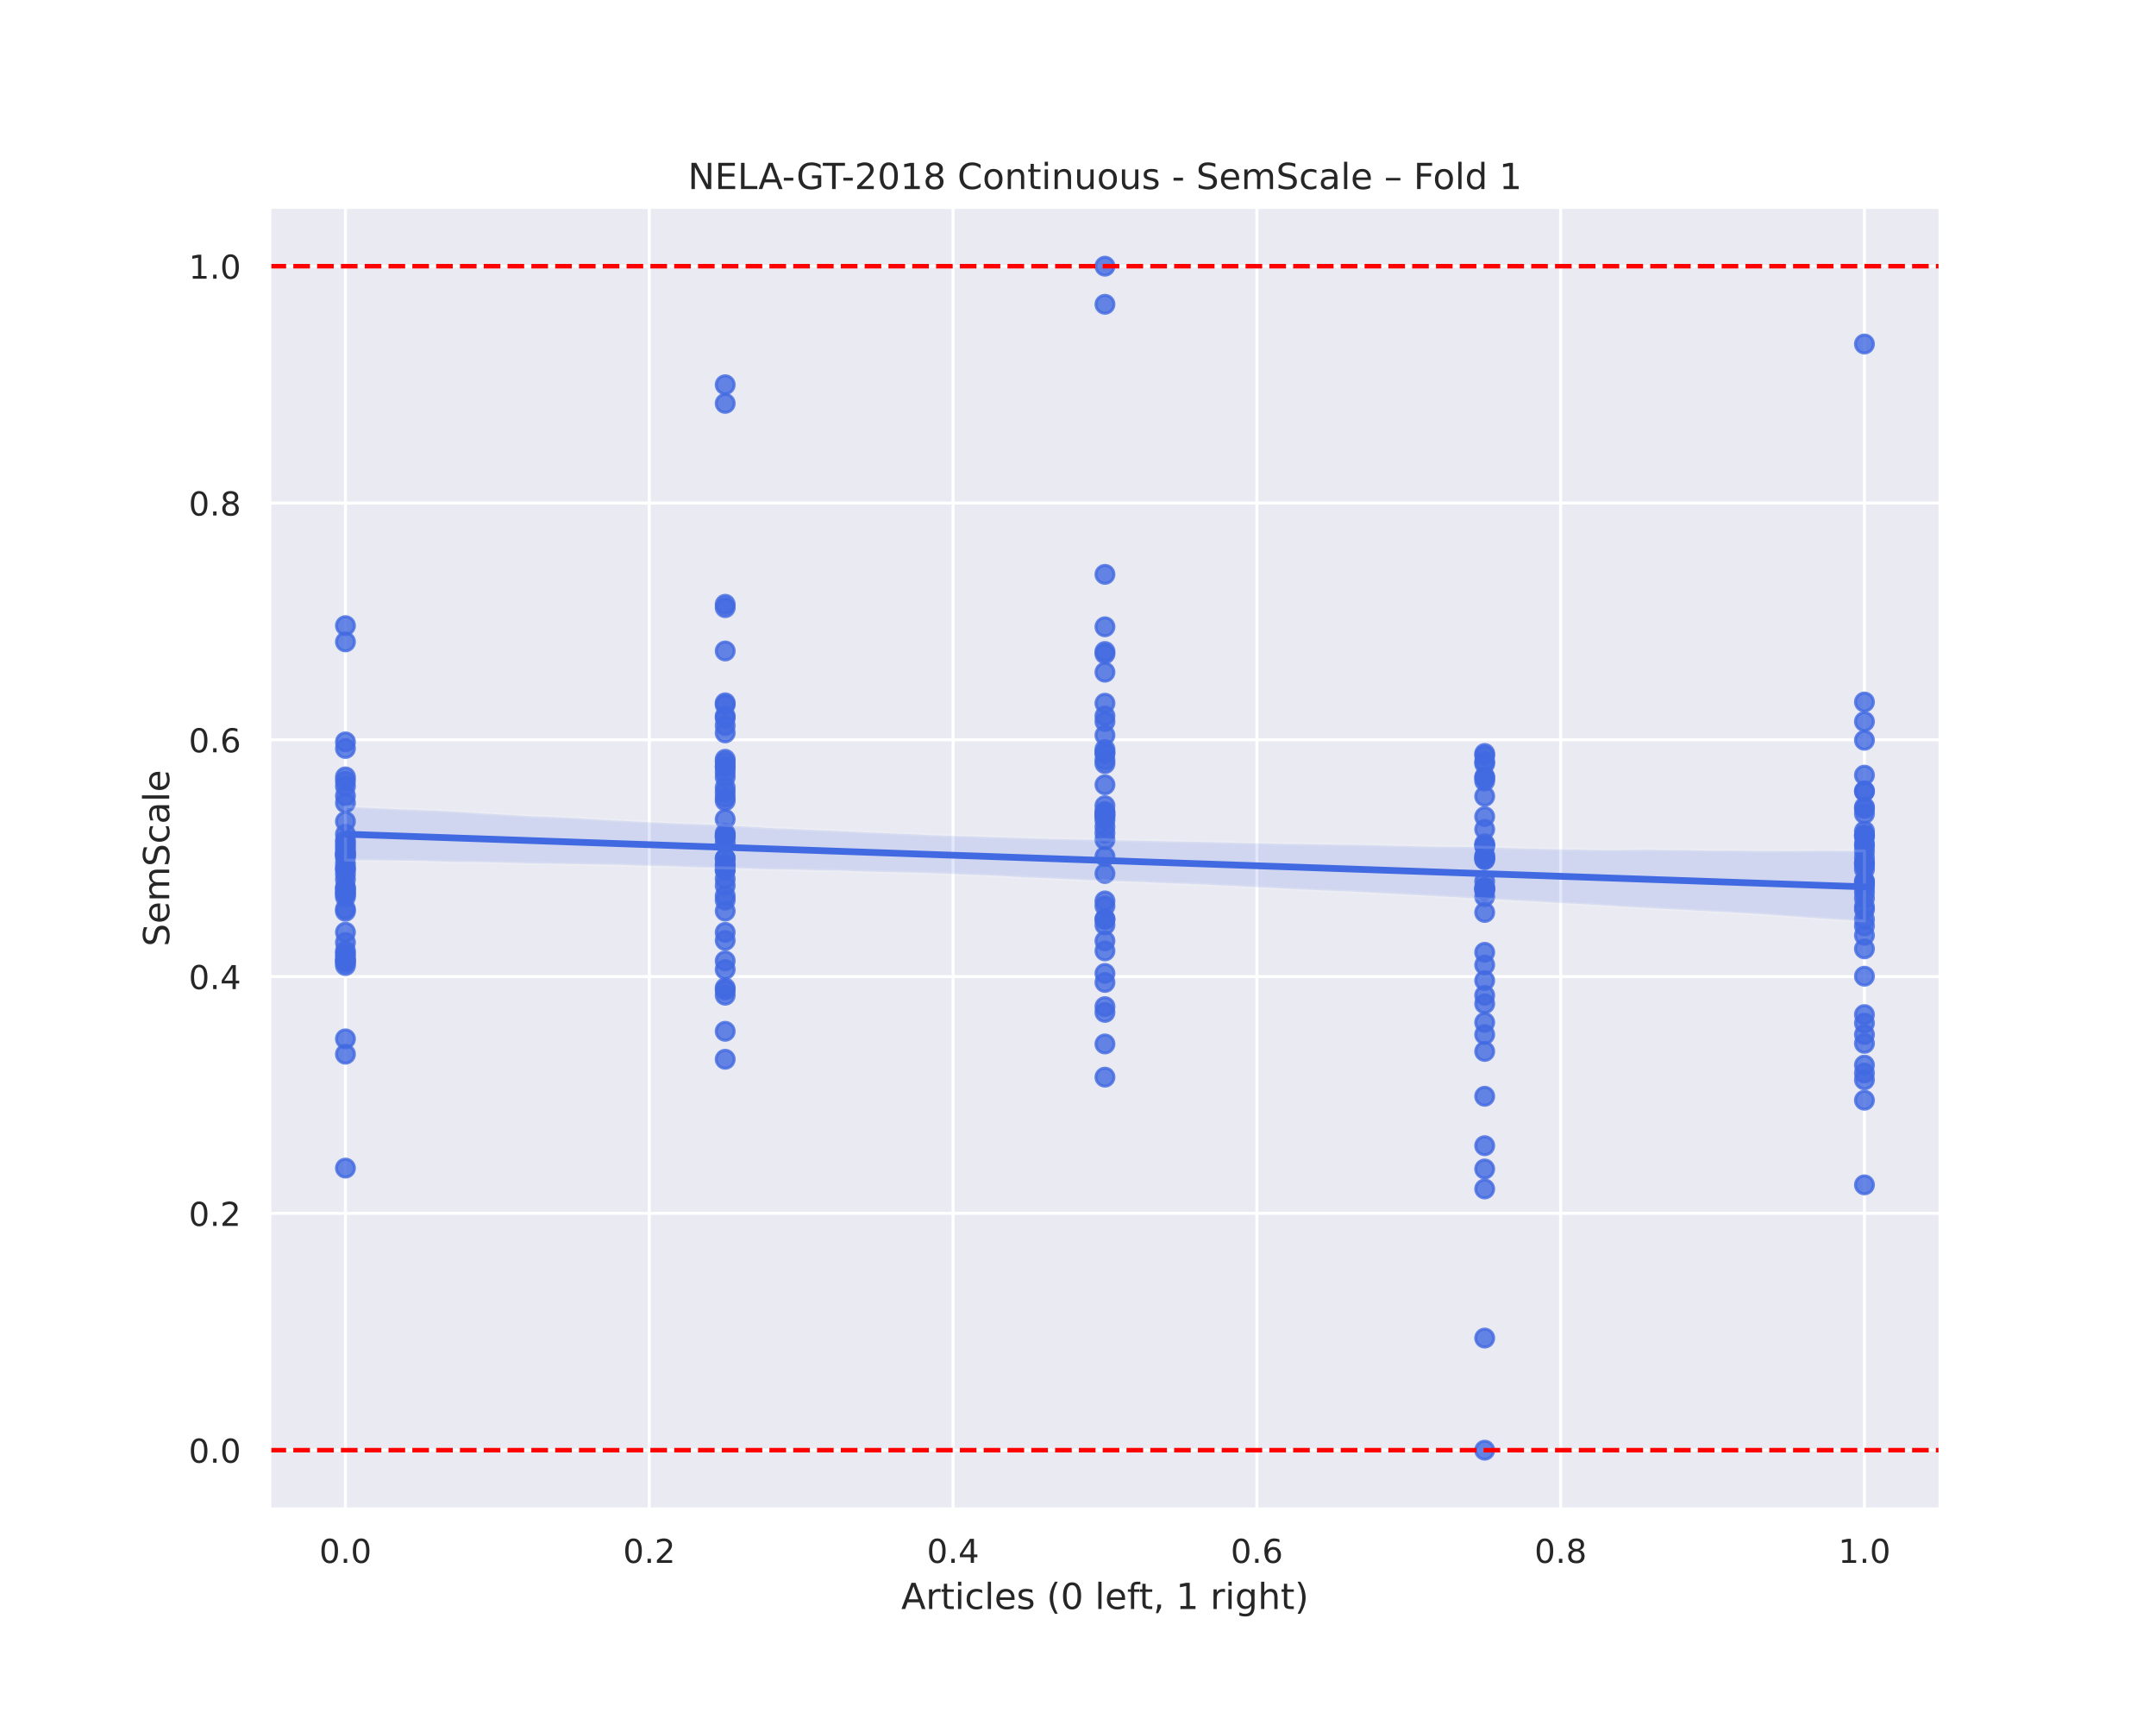 <?xml version="1.0" encoding="utf-8" standalone="no"?>
<!DOCTYPE svg PUBLIC "-//W3C//DTD SVG 1.1//EN"
  "http://www.w3.org/Graphics/SVG/1.1/DTD/svg11.dtd">
<!-- Created with matplotlib (https://matplotlib.org/) -->
<svg height="576pt" version="1.1" viewBox="0 0 720 576" width="720pt" xmlns="http://www.w3.org/2000/svg" xmlns:xlink="http://www.w3.org/1999/xlink">
 <defs>
  <style type="text/css">
*{stroke-linecap:butt;stroke-linejoin:round;}
  </style>
 </defs>
 <g id="figure_1">
  <g id="patch_1">
   <path d="M 0 576 
L 720 576 
L 720 0 
L 0 0 
z
" style="fill:#ffffff;"/>
  </g>
  <g id="axes_1">
   <g id="patch_2">
    <path d="M 90 504 
L 648 504 
L 648 69.12 
L 90 69.12 
z
" style="fill:#eaeaf2;"/>
   </g>
   <g id="matplotlib.axis_1">
    <g id="xtick_1">
     <g id="line2d_1">
      <path clip-path="url(#pc1bc279f9a)" d="M 115.364 504 
L 115.364 69.12 
" style="fill:none;stroke:#ffffff;stroke-linecap:round;"/>
     </g>
     <g id="text_1">
      <!-- 0.0 -->
      <defs>
       <path d="M 31.781 66.406 
Q 24.172 66.406 20.328 58.906 
Q 16.5 51.422 16.5 36.375 
Q 16.5 21.391 20.328 13.891 
Q 24.172 6.391 31.781 6.391 
Q 39.453 6.391 43.281 13.891 
Q 47.125 21.391 47.125 36.375 
Q 47.125 51.422 43.281 58.906 
Q 39.453 66.406 31.781 66.406 
z
M 31.781 74.219 
Q 44.047 74.219 50.516 64.516 
Q 56.984 54.828 56.984 36.375 
Q 56.984 17.969 50.516 8.266 
Q 44.047 -1.422 31.781 -1.422 
Q 19.531 -1.422 13.062 8.266 
Q 6.594 17.969 6.594 36.375 
Q 6.594 54.828 13.062 64.516 
Q 19.531 74.219 31.781 74.219 
z
" id="DejaVuSans-48"/>
       <path d="M 10.688 12.406 
L 21 12.406 
L 21 0 
L 10.688 0 
z
" id="DejaVuSans-46"/>
      </defs>
      <g style="fill:#262626;" transform="translate(106.617 521.858)scale(0.11 -0.11)">
       <use xlink:href="#DejaVuSans-48"/>
       <use x="63.623" xlink:href="#DejaVuSans-46"/>
       <use x="95.41" xlink:href="#DejaVuSans-48"/>
      </g>
     </g>
    </g>
    <g id="xtick_2">
     <g id="line2d_2">
      <path clip-path="url(#pc1bc279f9a)" d="M 216.818 504 
L 216.818 69.12 
" style="fill:none;stroke:#ffffff;stroke-linecap:round;"/>
     </g>
     <g id="text_2">
      <!-- 0.2 -->
      <defs>
       <path d="M 19.188 8.297 
L 53.609 8.297 
L 53.609 0 
L 7.328 0 
L 7.328 8.297 
Q 12.938 14.109 22.625 23.891 
Q 32.328 33.688 34.812 36.531 
Q 39.547 41.844 41.422 45.531 
Q 43.312 49.219 43.312 52.781 
Q 43.312 58.594 39.234 62.25 
Q 35.156 65.922 28.609 65.922 
Q 23.969 65.922 18.812 64.312 
Q 13.672 62.703 7.812 59.422 
L 7.812 69.391 
Q 13.766 71.781 18.938 73 
Q 24.125 74.219 28.422 74.219 
Q 39.75 74.219 46.484 68.547 
Q 53.219 62.891 53.219 53.422 
Q 53.219 48.922 51.531 44.891 
Q 49.859 40.875 45.406 35.406 
Q 44.188 33.984 37.641 27.219 
Q 31.109 20.453 19.188 8.297 
z
" id="DejaVuSans-50"/>
      </defs>
      <g style="fill:#262626;" transform="translate(208.071 521.858)scale(0.11 -0.11)">
       <use xlink:href="#DejaVuSans-48"/>
       <use x="63.623" xlink:href="#DejaVuSans-46"/>
       <use x="95.41" xlink:href="#DejaVuSans-50"/>
      </g>
     </g>
    </g>
    <g id="xtick_3">
     <g id="line2d_3">
      <path clip-path="url(#pc1bc279f9a)" d="M 318.273 504 
L 318.273 69.12 
" style="fill:none;stroke:#ffffff;stroke-linecap:round;"/>
     </g>
     <g id="text_3">
      <!-- 0.4 -->
      <defs>
       <path d="M 37.797 64.312 
L 12.891 25.391 
L 37.797 25.391 
z
M 35.203 72.906 
L 47.609 72.906 
L 47.609 25.391 
L 58.016 25.391 
L 58.016 17.188 
L 47.609 17.188 
L 47.609 0 
L 37.797 0 
L 37.797 17.188 
L 4.891 17.188 
L 4.891 26.703 
z
" id="DejaVuSans-52"/>
      </defs>
      <g style="fill:#262626;" transform="translate(309.526 521.858)scale(0.11 -0.11)">
       <use xlink:href="#DejaVuSans-48"/>
       <use x="63.623" xlink:href="#DejaVuSans-46"/>
       <use x="95.41" xlink:href="#DejaVuSans-52"/>
      </g>
     </g>
    </g>
    <g id="xtick_4">
     <g id="line2d_4">
      <path clip-path="url(#pc1bc279f9a)" d="M 419.727 504 
L 419.727 69.12 
" style="fill:none;stroke:#ffffff;stroke-linecap:round;"/>
     </g>
     <g id="text_4">
      <!-- 0.6 -->
      <defs>
       <path d="M 33.016 40.375 
Q 26.375 40.375 22.484 35.828 
Q 18.609 31.297 18.609 23.391 
Q 18.609 15.531 22.484 10.953 
Q 26.375 6.391 33.016 6.391 
Q 39.656 6.391 43.531 10.953 
Q 47.406 15.531 47.406 23.391 
Q 47.406 31.297 43.531 35.828 
Q 39.656 40.375 33.016 40.375 
z
M 52.594 71.297 
L 52.594 62.312 
Q 48.875 64.062 45.094 64.984 
Q 41.312 65.922 37.594 65.922 
Q 27.828 65.922 22.672 59.328 
Q 17.531 52.734 16.797 39.406 
Q 19.672 43.656 24.016 45.922 
Q 28.375 48.188 33.594 48.188 
Q 44.578 48.188 50.953 41.516 
Q 57.328 34.859 57.328 23.391 
Q 57.328 12.156 50.688 5.359 
Q 44.047 -1.422 33.016 -1.422 
Q 20.359 -1.422 13.672 8.266 
Q 6.984 17.969 6.984 36.375 
Q 6.984 53.656 15.188 63.938 
Q 23.391 74.219 37.203 74.219 
Q 40.922 74.219 44.703 73.484 
Q 48.484 72.75 52.594 71.297 
z
" id="DejaVuSans-54"/>
      </defs>
      <g style="fill:#262626;" transform="translate(410.981 521.858)scale(0.11 -0.11)">
       <use xlink:href="#DejaVuSans-48"/>
       <use x="63.623" xlink:href="#DejaVuSans-46"/>
       <use x="95.41" xlink:href="#DejaVuSans-54"/>
      </g>
     </g>
    </g>
    <g id="xtick_5">
     <g id="line2d_5">
      <path clip-path="url(#pc1bc279f9a)" d="M 521.182 504 
L 521.182 69.12 
" style="fill:none;stroke:#ffffff;stroke-linecap:round;"/>
     </g>
     <g id="text_5">
      <!-- 0.8 -->
      <defs>
       <path d="M 31.781 34.625 
Q 24.75 34.625 20.719 30.859 
Q 16.703 27.094 16.703 20.516 
Q 16.703 13.922 20.719 10.156 
Q 24.75 6.391 31.781 6.391 
Q 38.812 6.391 42.859 10.172 
Q 46.922 13.969 46.922 20.516 
Q 46.922 27.094 42.891 30.859 
Q 38.875 34.625 31.781 34.625 
z
M 21.922 38.812 
Q 15.578 40.375 12.031 44.719 
Q 8.5 49.078 8.5 55.328 
Q 8.5 64.062 14.719 69.141 
Q 20.953 74.219 31.781 74.219 
Q 42.672 74.219 48.875 69.141 
Q 55.078 64.062 55.078 55.328 
Q 55.078 49.078 51.531 44.719 
Q 48 40.375 41.703 38.812 
Q 48.828 37.156 52.797 32.312 
Q 56.781 27.484 56.781 20.516 
Q 56.781 9.906 50.312 4.234 
Q 43.844 -1.422 31.781 -1.422 
Q 19.734 -1.422 13.25 4.234 
Q 6.781 9.906 6.781 20.516 
Q 6.781 27.484 10.781 32.312 
Q 14.797 37.156 21.922 38.812 
z
M 18.312 54.391 
Q 18.312 48.734 21.844 45.562 
Q 25.391 42.391 31.781 42.391 
Q 38.141 42.391 41.719 45.562 
Q 45.312 48.734 45.312 54.391 
Q 45.312 60.062 41.719 63.234 
Q 38.141 66.406 31.781 66.406 
Q 25.391 66.406 21.844 63.234 
Q 18.312 60.062 18.312 54.391 
z
" id="DejaVuSans-56"/>
      </defs>
      <g style="fill:#262626;" transform="translate(512.435 521.858)scale(0.11 -0.11)">
       <use xlink:href="#DejaVuSans-48"/>
       <use x="63.623" xlink:href="#DejaVuSans-46"/>
       <use x="95.41" xlink:href="#DejaVuSans-56"/>
      </g>
     </g>
    </g>
    <g id="xtick_6">
     <g id="line2d_6">
      <path clip-path="url(#pc1bc279f9a)" d="M 622.636 504 
L 622.636 69.12 
" style="fill:none;stroke:#ffffff;stroke-linecap:round;"/>
     </g>
     <g id="text_6">
      <!-- 1.0 -->
      <defs>
       <path d="M 12.406 8.297 
L 28.516 8.297 
L 28.516 63.922 
L 10.984 60.406 
L 10.984 69.391 
L 28.422 72.906 
L 38.281 72.906 
L 38.281 8.297 
L 54.391 8.297 
L 54.391 0 
L 12.406 0 
z
" id="DejaVuSans-49"/>
      </defs>
      <g style="fill:#262626;" transform="translate(613.89 521.858)scale(0.11 -0.11)">
       <use xlink:href="#DejaVuSans-49"/>
       <use x="63.623" xlink:href="#DejaVuSans-46"/>
       <use x="95.41" xlink:href="#DejaVuSans-48"/>
      </g>
     </g>
    </g>
    <g id="text_7">
     <!-- Articles (0 left, 1 right) -->
     <defs>
      <path d="M 34.188 63.188 
L 20.797 26.906 
L 47.609 26.906 
z
M 28.609 72.906 
L 39.797 72.906 
L 67.578 0 
L 57.328 0 
L 50.688 18.703 
L 17.828 18.703 
L 11.188 0 
L 0.781 0 
z
" id="DejaVuSans-65"/>
      <path d="M 41.109 46.297 
Q 39.594 47.172 37.812 47.578 
Q 36.031 48 33.891 48 
Q 26.266 48 22.188 43.047 
Q 18.109 38.094 18.109 28.812 
L 18.109 0 
L 9.078 0 
L 9.078 54.688 
L 18.109 54.688 
L 18.109 46.188 
Q 20.953 51.172 25.484 53.578 
Q 30.031 56 36.531 56 
Q 37.453 56 38.578 55.875 
Q 39.703 55.766 41.062 55.516 
z
" id="DejaVuSans-114"/>
      <path d="M 18.312 70.219 
L 18.312 54.688 
L 36.812 54.688 
L 36.812 47.703 
L 18.312 47.703 
L 18.312 18.016 
Q 18.312 11.328 20.141 9.422 
Q 21.969 7.516 27.594 7.516 
L 36.812 7.516 
L 36.812 0 
L 27.594 0 
Q 17.188 0 13.234 3.875 
Q 9.281 7.766 9.281 18.016 
L 9.281 47.703 
L 2.688 47.703 
L 2.688 54.688 
L 9.281 54.688 
L 9.281 70.219 
z
" id="DejaVuSans-116"/>
      <path d="M 9.422 54.688 
L 18.406 54.688 
L 18.406 0 
L 9.422 0 
z
M 9.422 75.984 
L 18.406 75.984 
L 18.406 64.594 
L 9.422 64.594 
z
" id="DejaVuSans-105"/>
      <path d="M 48.781 52.594 
L 48.781 44.188 
Q 44.969 46.297 41.141 47.344 
Q 37.312 48.391 33.406 48.391 
Q 24.656 48.391 19.812 42.844 
Q 14.984 37.312 14.984 27.297 
Q 14.984 17.281 19.812 11.734 
Q 24.656 6.203 33.406 6.203 
Q 37.312 6.203 41.141 7.25 
Q 44.969 8.297 48.781 10.406 
L 48.781 2.094 
Q 45.016 0.344 40.984 -0.531 
Q 36.969 -1.422 32.422 -1.422 
Q 20.062 -1.422 12.781 6.344 
Q 5.516 14.109 5.516 27.297 
Q 5.516 40.672 12.859 48.328 
Q 20.219 56 33.016 56 
Q 37.156 56 41.109 55.141 
Q 45.062 54.297 48.781 52.594 
z
" id="DejaVuSans-99"/>
      <path d="M 9.422 75.984 
L 18.406 75.984 
L 18.406 0 
L 9.422 0 
z
" id="DejaVuSans-108"/>
      <path d="M 56.203 29.594 
L 56.203 25.203 
L 14.891 25.203 
Q 15.484 15.922 20.484 11.062 
Q 25.484 6.203 34.422 6.203 
Q 39.594 6.203 44.453 7.469 
Q 49.312 8.734 54.109 11.281 
L 54.109 2.781 
Q 49.266 0.734 44.188 -0.344 
Q 39.109 -1.422 33.891 -1.422 
Q 20.797 -1.422 13.156 6.188 
Q 5.516 13.812 5.516 26.812 
Q 5.516 40.234 12.766 48.109 
Q 20.016 56 32.328 56 
Q 43.359 56 49.781 48.891 
Q 56.203 41.797 56.203 29.594 
z
M 47.219 32.234 
Q 47.125 39.594 43.094 43.984 
Q 39.062 48.391 32.422 48.391 
Q 24.906 48.391 20.391 44.141 
Q 15.875 39.891 15.188 32.172 
z
" id="DejaVuSans-101"/>
      <path d="M 44.281 53.078 
L 44.281 44.578 
Q 40.484 46.531 36.375 47.5 
Q 32.281 48.484 27.875 48.484 
Q 21.188 48.484 17.844 46.438 
Q 14.5 44.391 14.5 40.281 
Q 14.5 37.156 16.891 35.375 
Q 19.281 33.594 26.516 31.984 
L 29.594 31.297 
Q 39.156 29.25 43.188 25.516 
Q 47.219 21.781 47.219 15.094 
Q 47.219 7.469 41.188 3.016 
Q 35.156 -1.422 24.609 -1.422 
Q 20.219 -1.422 15.453 -0.562 
Q 10.688 0.297 5.422 2 
L 5.422 11.281 
Q 10.406 8.688 15.234 7.391 
Q 20.062 6.109 24.812 6.109 
Q 31.156 6.109 34.562 8.281 
Q 37.984 10.453 37.984 14.406 
Q 37.984 18.062 35.516 20.016 
Q 33.062 21.969 24.703 23.781 
L 21.578 24.516 
Q 13.234 26.266 9.516 29.906 
Q 5.812 33.547 5.812 39.891 
Q 5.812 47.609 11.281 51.797 
Q 16.75 56 26.812 56 
Q 31.781 56 36.172 55.266 
Q 40.578 54.547 44.281 53.078 
z
" id="DejaVuSans-115"/>
      <path id="DejaVuSans-32"/>
      <path d="M 31 75.875 
Q 24.469 64.656 21.281 53.656 
Q 18.109 42.672 18.109 31.391 
Q 18.109 20.125 21.312 9.062 
Q 24.516 -2 31 -13.188 
L 23.188 -13.188 
Q 15.875 -1.703 12.234 9.375 
Q 8.594 20.453 8.594 31.391 
Q 8.594 42.281 12.203 53.312 
Q 15.828 64.359 23.188 75.875 
z
" id="DejaVuSans-40"/>
      <path d="M 37.109 75.984 
L 37.109 68.5 
L 28.516 68.5 
Q 23.688 68.5 21.797 66.547 
Q 19.922 64.594 19.922 59.516 
L 19.922 54.688 
L 34.719 54.688 
L 34.719 47.703 
L 19.922 47.703 
L 19.922 0 
L 10.891 0 
L 10.891 47.703 
L 2.297 47.703 
L 2.297 54.688 
L 10.891 54.688 
L 10.891 58.5 
Q 10.891 67.625 15.141 71.797 
Q 19.391 75.984 28.609 75.984 
z
" id="DejaVuSans-102"/>
      <path d="M 11.719 12.406 
L 22.016 12.406 
L 22.016 4 
L 14.016 -11.625 
L 7.719 -11.625 
L 11.719 4 
z
" id="DejaVuSans-44"/>
      <path d="M 45.406 27.984 
Q 45.406 37.75 41.375 43.109 
Q 37.359 48.484 30.078 48.484 
Q 22.859 48.484 18.828 43.109 
Q 14.797 37.75 14.797 27.984 
Q 14.797 18.266 18.828 12.891 
Q 22.859 7.516 30.078 7.516 
Q 37.359 7.516 41.375 12.891 
Q 45.406 18.266 45.406 27.984 
z
M 54.391 6.781 
Q 54.391 -7.172 48.188 -13.984 
Q 42 -20.797 29.203 -20.797 
Q 24.469 -20.797 20.266 -20.094 
Q 16.062 -19.391 12.109 -17.922 
L 12.109 -9.188 
Q 16.062 -11.328 19.922 -12.344 
Q 23.781 -13.375 27.781 -13.375 
Q 36.625 -13.375 41.016 -8.766 
Q 45.406 -4.156 45.406 5.172 
L 45.406 9.625 
Q 42.625 4.781 38.281 2.391 
Q 33.938 0 27.875 0 
Q 17.828 0 11.672 7.656 
Q 5.516 15.328 5.516 27.984 
Q 5.516 40.672 11.672 48.328 
Q 17.828 56 27.875 56 
Q 33.938 56 38.281 53.609 
Q 42.625 51.219 45.406 46.391 
L 45.406 54.688 
L 54.391 54.688 
z
" id="DejaVuSans-103"/>
      <path d="M 54.891 33.016 
L 54.891 0 
L 45.906 0 
L 45.906 32.719 
Q 45.906 40.484 42.875 44.328 
Q 39.844 48.188 33.797 48.188 
Q 26.516 48.188 22.312 43.547 
Q 18.109 38.922 18.109 30.906 
L 18.109 0 
L 9.078 0 
L 9.078 75.984 
L 18.109 75.984 
L 18.109 46.188 
Q 21.344 51.125 25.703 53.562 
Q 30.078 56 35.797 56 
Q 45.219 56 50.047 50.172 
Q 54.891 44.344 54.891 33.016 
z
" id="DejaVuSans-104"/>
      <path d="M 8.016 75.875 
L 15.828 75.875 
Q 23.141 64.359 26.781 53.312 
Q 30.422 42.281 30.422 31.391 
Q 30.422 20.453 26.781 9.375 
Q 23.141 -1.703 15.828 -13.188 
L 8.016 -13.188 
Q 14.5 -2 17.703 9.062 
Q 20.906 20.125 20.906 31.391 
Q 20.906 42.672 17.703 53.656 
Q 14.5 64.656 8.016 75.875 
z
" id="DejaVuSans-41"/>
     </defs>
     <g style="fill:#262626;" transform="translate(300.96 537.264)scale(0.12 -0.12)">
      <use xlink:href="#DejaVuSans-65"/>
      <use x="68.408" xlink:href="#DejaVuSans-114"/>
      <use x="109.521" xlink:href="#DejaVuSans-116"/>
      <use x="148.73" xlink:href="#DejaVuSans-105"/>
      <use x="176.514" xlink:href="#DejaVuSans-99"/>
      <use x="231.494" xlink:href="#DejaVuSans-108"/>
      <use x="259.277" xlink:href="#DejaVuSans-101"/>
      <use x="320.801" xlink:href="#DejaVuSans-115"/>
      <use x="372.9" xlink:href="#DejaVuSans-32"/>
      <use x="404.688" xlink:href="#DejaVuSans-40"/>
      <use x="443.701" xlink:href="#DejaVuSans-48"/>
      <use x="507.324" xlink:href="#DejaVuSans-32"/>
      <use x="539.111" xlink:href="#DejaVuSans-108"/>
      <use x="566.895" xlink:href="#DejaVuSans-101"/>
      <use x="628.418" xlink:href="#DejaVuSans-102"/>
      <use x="661.873" xlink:href="#DejaVuSans-116"/>
      <use x="701.082" xlink:href="#DejaVuSans-44"/>
      <use x="732.869" xlink:href="#DejaVuSans-32"/>
      <use x="764.656" xlink:href="#DejaVuSans-49"/>
      <use x="828.279" xlink:href="#DejaVuSans-32"/>
      <use x="860.066" xlink:href="#DejaVuSans-114"/>
      <use x="901.18" xlink:href="#DejaVuSans-105"/>
      <use x="928.963" xlink:href="#DejaVuSans-103"/>
      <use x="992.439" xlink:href="#DejaVuSans-104"/>
      <use x="1055.818" xlink:href="#DejaVuSans-116"/>
      <use x="1095.027" xlink:href="#DejaVuSans-41"/>
     </g>
    </g>
   </g>
   <g id="matplotlib.axis_2">
    <g id="ytick_1">
     <g id="line2d_7">
      <path clip-path="url(#pc1bc279f9a)" d="M 90 484.233 
L 648 484.233 
" style="fill:none;stroke:#ffffff;stroke-linecap:round;"/>
     </g>
     <g id="text_8">
      <!-- 0.0 -->
      <g style="fill:#262626;" transform="translate(63.007 488.412)scale(0.11 -0.11)">
       <use xlink:href="#DejaVuSans-48"/>
       <use x="63.623" xlink:href="#DejaVuSans-46"/>
       <use x="95.41" xlink:href="#DejaVuSans-48"/>
      </g>
     </g>
    </g>
    <g id="ytick_2">
     <g id="line2d_8">
      <path clip-path="url(#pc1bc279f9a)" d="M 90 405.164 
L 648 405.164 
" style="fill:none;stroke:#ffffff;stroke-linecap:round;"/>
     </g>
     <g id="text_9">
      <!-- 0.2 -->
      <g style="fill:#262626;" transform="translate(63.007 409.343)scale(0.11 -0.11)">
       <use xlink:href="#DejaVuSans-48"/>
       <use x="63.623" xlink:href="#DejaVuSans-46"/>
       <use x="95.41" xlink:href="#DejaVuSans-50"/>
      </g>
     </g>
    </g>
    <g id="ytick_3">
     <g id="line2d_9">
      <path clip-path="url(#pc1bc279f9a)" d="M 90 326.095 
L 648 326.095 
" style="fill:none;stroke:#ffffff;stroke-linecap:round;"/>
     </g>
     <g id="text_10">
      <!-- 0.4 -->
      <g style="fill:#262626;" transform="translate(63.007 330.274)scale(0.11 -0.11)">
       <use xlink:href="#DejaVuSans-48"/>
       <use x="63.623" xlink:href="#DejaVuSans-46"/>
       <use x="95.41" xlink:href="#DejaVuSans-52"/>
      </g>
     </g>
    </g>
    <g id="ytick_4">
     <g id="line2d_10">
      <path clip-path="url(#pc1bc279f9a)" d="M 90 247.025 
L 648 247.025 
" style="fill:none;stroke:#ffffff;stroke-linecap:round;"/>
     </g>
     <g id="text_11">
      <!-- 0.6 -->
      <g style="fill:#262626;" transform="translate(63.007 251.205)scale(0.11 -0.11)">
       <use xlink:href="#DejaVuSans-48"/>
       <use x="63.623" xlink:href="#DejaVuSans-46"/>
       <use x="95.41" xlink:href="#DejaVuSans-54"/>
      </g>
     </g>
    </g>
    <g id="ytick_5">
     <g id="line2d_11">
      <path clip-path="url(#pc1bc279f9a)" d="M 90 167.956 
L 648 167.956 
" style="fill:none;stroke:#ffffff;stroke-linecap:round;"/>
     </g>
     <g id="text_12">
      <!-- 0.8 -->
      <g style="fill:#262626;" transform="translate(63.007 172.136)scale(0.11 -0.11)">
       <use xlink:href="#DejaVuSans-48"/>
       <use x="63.623" xlink:href="#DejaVuSans-46"/>
       <use x="95.41" xlink:href="#DejaVuSans-56"/>
      </g>
     </g>
    </g>
    <g id="ytick_6">
     <g id="line2d_12">
      <path clip-path="url(#pc1bc279f9a)" d="M 90 88.887 
L 648 88.887 
" style="fill:none;stroke:#ffffff;stroke-linecap:round;"/>
     </g>
     <g id="text_13">
      <!-- 1.0 -->
      <g style="fill:#262626;" transform="translate(63.007 93.066)scale(0.11 -0.11)">
       <use xlink:href="#DejaVuSans-49"/>
       <use x="63.623" xlink:href="#DejaVuSans-46"/>
       <use x="95.41" xlink:href="#DejaVuSans-48"/>
      </g>
     </g>
    </g>
    <g id="text_14">
     <!-- SemScale -->
     <defs>
      <path d="M 53.516 70.516 
L 53.516 60.891 
Q 47.906 63.578 42.922 64.891 
Q 37.938 66.219 33.297 66.219 
Q 25.25 66.219 20.875 63.094 
Q 16.5 59.969 16.5 54.203 
Q 16.5 49.359 19.406 46.891 
Q 22.312 44.438 30.422 42.922 
L 36.375 41.703 
Q 47.406 39.594 52.656 34.297 
Q 57.906 29 57.906 20.125 
Q 57.906 9.516 50.797 4.047 
Q 43.703 -1.422 29.984 -1.422 
Q 24.812 -1.422 18.969 -0.25 
Q 13.141 0.922 6.891 3.219 
L 6.891 13.375 
Q 12.891 10.016 18.656 8.297 
Q 24.422 6.594 29.984 6.594 
Q 38.422 6.594 43.016 9.906 
Q 47.609 13.234 47.609 19.391 
Q 47.609 24.75 44.312 27.781 
Q 41.016 30.812 33.5 32.328 
L 27.484 33.5 
Q 16.453 35.688 11.516 40.375 
Q 6.594 45.062 6.594 53.422 
Q 6.594 63.094 13.406 68.656 
Q 20.219 74.219 32.172 74.219 
Q 37.312 74.219 42.625 73.281 
Q 47.953 72.359 53.516 70.516 
z
" id="DejaVuSans-83"/>
      <path d="M 52 44.188 
Q 55.375 50.25 60.062 53.125 
Q 64.75 56 71.094 56 
Q 79.641 56 84.281 50.016 
Q 88.922 44.047 88.922 33.016 
L 88.922 0 
L 79.891 0 
L 79.891 32.719 
Q 79.891 40.578 77.094 44.375 
Q 74.312 48.188 68.609 48.188 
Q 61.625 48.188 57.562 43.547 
Q 53.516 38.922 53.516 30.906 
L 53.516 0 
L 44.484 0 
L 44.484 32.719 
Q 44.484 40.625 41.703 44.406 
Q 38.922 48.188 33.109 48.188 
Q 26.219 48.188 22.156 43.531 
Q 18.109 38.875 18.109 30.906 
L 18.109 0 
L 9.078 0 
L 9.078 54.688 
L 18.109 54.688 
L 18.109 46.188 
Q 21.188 51.219 25.484 53.609 
Q 29.781 56 35.688 56 
Q 41.656 56 45.828 52.969 
Q 50 49.953 52 44.188 
z
" id="DejaVuSans-109"/>
      <path d="M 34.281 27.484 
Q 23.391 27.484 19.188 25 
Q 14.984 22.516 14.984 16.5 
Q 14.984 11.719 18.141 8.906 
Q 21.297 6.109 26.703 6.109 
Q 34.188 6.109 38.703 11.406 
Q 43.219 16.703 43.219 25.484 
L 43.219 27.484 
z
M 52.203 31.203 
L 52.203 0 
L 43.219 0 
L 43.219 8.297 
Q 40.141 3.328 35.547 0.953 
Q 30.953 -1.422 24.312 -1.422 
Q 15.922 -1.422 10.953 3.297 
Q 6 8.016 6 15.922 
Q 6 25.141 12.172 29.828 
Q 18.359 34.516 30.609 34.516 
L 43.219 34.516 
L 43.219 35.406 
Q 43.219 41.609 39.141 45 
Q 35.062 48.391 27.688 48.391 
Q 23 48.391 18.547 47.266 
Q 14.109 46.141 10.016 43.891 
L 10.016 52.203 
Q 14.938 54.109 19.578 55.047 
Q 24.219 56 28.609 56 
Q 40.484 56 46.344 49.844 
Q 52.203 43.703 52.203 31.203 
z
" id="DejaVuSans-97"/>
     </defs>
     <g style="fill:#262626;" transform="translate(56.511 316.049)rotate(-90)scale(0.12 -0.12)">
      <use xlink:href="#DejaVuSans-83"/>
      <use x="63.477" xlink:href="#DejaVuSans-101"/>
      <use x="125" xlink:href="#DejaVuSans-109"/>
      <use x="222.412" xlink:href="#DejaVuSans-83"/>
      <use x="285.889" xlink:href="#DejaVuSans-99"/>
      <use x="340.869" xlink:href="#DejaVuSans-97"/>
      <use x="402.148" xlink:href="#DejaVuSans-108"/>
      <use x="429.932" xlink:href="#DejaVuSans-101"/>
     </g>
    </g>
   </g>
   <g id="PathCollection_1">
    <defs>
     <path d="M 0 3 
C 0.796 3 1.559 2.684 2.121 2.121 
C 2.684 1.559 3 0.796 3 0 
C 3 -0.796 2.684 -1.559 2.121 -2.121 
C 1.559 -2.684 0.796 -3 0 -3 
C -0.796 -3 -1.559 -2.684 -2.121 -2.121 
C -2.684 -1.559 -3 -0.796 -3 0 
C -3 0.796 -2.684 1.559 -2.121 2.121 
C -1.559 2.684 -0.796 3 0 3 
z
" id="mfcee69efa3" style="stroke:#4169e1;stroke-opacity:0.8;"/>
    </defs>
    <g clip-path="url(#pc1bc279f9a)">
     <use style="fill:#4169e1;fill-opacity:0.8;stroke:#4169e1;stroke-opacity:0.8;" x="622.636" xlink:href="#mfcee69efa3" y="316.829"/>
     <use style="fill:#4169e1;fill-opacity:0.8;stroke:#4169e1;stroke-opacity:0.8;" x="242.182" xlink:href="#mfcee69efa3" y="281.459"/>
     <use style="fill:#4169e1;fill-opacity:0.8;stroke:#4169e1;stroke-opacity:0.8;" x="495.818" xlink:href="#mfcee69efa3" y="259.373"/>
     <use style="fill:#4169e1;fill-opacity:0.8;stroke:#4169e1;stroke-opacity:0.8;" x="495.818" xlink:href="#mfcee69efa3" y="304.676"/>
     <use style="fill:#4169e1;fill-opacity:0.8;stroke:#4169e1;stroke-opacity:0.8;" x="495.818" xlink:href="#mfcee69efa3" y="317.996"/>
     <use style="fill:#4169e1;fill-opacity:0.8;stroke:#4169e1;stroke-opacity:0.8;" x="622.636" xlink:href="#mfcee69efa3" y="345.446"/>
     <use style="fill:#4169e1;fill-opacity:0.8;stroke:#4169e1;stroke-opacity:0.8;" x="495.818" xlink:href="#mfcee69efa3" y="260.806"/>
     <use style="fill:#4169e1;fill-opacity:0.8;stroke:#4169e1;stroke-opacity:0.8;" x="369" xlink:href="#mfcee69efa3" y="278.123"/>
     <use style="fill:#4169e1;fill-opacity:0.8;stroke:#4169e1;stroke-opacity:0.8;" x="622.636" xlink:href="#mfcee69efa3" y="288.2"/>
     <use style="fill:#4169e1;fill-opacity:0.8;stroke:#4169e1;stroke-opacity:0.8;" x="495.818" xlink:href="#mfcee69efa3" y="390.341"/>
     <use style="fill:#4169e1;fill-opacity:0.8;stroke:#4169e1;stroke-opacity:0.8;" x="115.364" xlink:href="#mfcee69efa3" y="298.265"/>
     <use style="fill:#4169e1;fill-opacity:0.8;stroke:#4169e1;stroke-opacity:0.8;" x="115.364" xlink:href="#mfcee69efa3" y="321.402"/>
     <use style="fill:#4169e1;fill-opacity:0.8;stroke:#4169e1;stroke-opacity:0.8;" x="369" xlink:href="#mfcee69efa3" y="291.671"/>
     <use style="fill:#4169e1;fill-opacity:0.8;stroke:#4169e1;stroke-opacity:0.8;" x="622.636" xlink:href="#mfcee69efa3" y="312.336"/>
     <use style="fill:#4169e1;fill-opacity:0.8;stroke:#4169e1;stroke-opacity:0.8;" x="495.818" xlink:href="#mfcee69efa3" y="297.034"/>
     <use style="fill:#4169e1;fill-opacity:0.8;stroke:#4169e1;stroke-opacity:0.8;" x="495.818" xlink:href="#mfcee69efa3" y="251.594"/>
     <use style="fill:#4169e1;fill-opacity:0.8;stroke:#4169e1;stroke-opacity:0.8;" x="369" xlink:href="#mfcee69efa3" y="254.985"/>
     <use style="fill:#4169e1;fill-opacity:0.8;stroke:#4169e1;stroke-opacity:0.8;" x="115.364" xlink:href="#mfcee69efa3" y="318.488"/>
     <use style="fill:#4169e1;fill-opacity:0.8;stroke:#4169e1;stroke-opacity:0.8;" x="622.636" xlink:href="#mfcee69efa3" y="355.648"/>
     <use style="fill:#4169e1;fill-opacity:0.8;stroke:#4169e1;stroke-opacity:0.8;" x="622.636" xlink:href="#mfcee69efa3" y="288.133"/>
     <use style="fill:#4169e1;fill-opacity:0.8;stroke:#4169e1;stroke-opacity:0.8;" x="622.636" xlink:href="#mfcee69efa3" y="270.049"/>
     <use style="fill:#4169e1;fill-opacity:0.8;stroke:#4169e1;stroke-opacity:0.8;" x="115.364" xlink:href="#mfcee69efa3" y="260.81"/>
     <use style="fill:#4169e1;fill-opacity:0.8;stroke:#4169e1;stroke-opacity:0.8;" x="369" xlink:href="#mfcee69efa3" y="359.673"/>
     <use style="fill:#4169e1;fill-opacity:0.8;stroke:#4169e1;stroke-opacity:0.8;" x="495.818" xlink:href="#mfcee69efa3" y="327.433"/>
     <use style="fill:#4169e1;fill-opacity:0.8;stroke:#4169e1;stroke-opacity:0.8;" x="622.636" xlink:href="#mfcee69efa3" y="264.093"/>
     <use style="fill:#4169e1;fill-opacity:0.8;stroke:#4169e1;stroke-opacity:0.8;" x="369" xlink:href="#mfcee69efa3" y="348.592"/>
     <use style="fill:#4169e1;fill-opacity:0.8;stroke:#4169e1;stroke-opacity:0.8;" x="495.818" xlink:href="#mfcee69efa3" y="296.489"/>
     <use style="fill:#4169e1;fill-opacity:0.8;stroke:#4169e1;stroke-opacity:0.8;" x="495.818" xlink:href="#mfcee69efa3" y="446.8"/>
     <use style="fill:#4169e1;fill-opacity:0.8;stroke:#4169e1;stroke-opacity:0.8;" x="115.364" xlink:href="#mfcee69efa3" y="247.721"/>
     <use style="fill:#4169e1;fill-opacity:0.8;stroke:#4169e1;stroke-opacity:0.8;" x="622.636" xlink:href="#mfcee69efa3" y="277.491"/>
     <use style="fill:#4169e1;fill-opacity:0.8;stroke:#4169e1;stroke-opacity:0.8;" x="369" xlink:href="#mfcee69efa3" y="191.788"/>
     <use style="fill:#4169e1;fill-opacity:0.8;stroke:#4169e1;stroke-opacity:0.8;" x="115.364" xlink:href="#mfcee69efa3" y="262.568"/>
     <use style="fill:#4169e1;fill-opacity:0.8;stroke:#4169e1;stroke-opacity:0.8;" x="369" xlink:href="#mfcee69efa3" y="328.049"/>
     <use style="fill:#4169e1;fill-opacity:0.8;stroke:#4169e1;stroke-opacity:0.8;" x="242.182" xlink:href="#mfcee69efa3" y="242.287"/>
     <use style="fill:#4169e1;fill-opacity:0.8;stroke:#4169e1;stroke-opacity:0.8;" x="622.636" xlink:href="#mfcee69efa3" y="288.994"/>
     <use style="fill:#4169e1;fill-opacity:0.8;stroke:#4169e1;stroke-opacity:0.8;" x="495.818" xlink:href="#mfcee69efa3" y="252.289"/>
     <use style="fill:#4169e1;fill-opacity:0.8;stroke:#4169e1;stroke-opacity:0.8;" x="242.182" xlink:href="#mfcee69efa3" y="217.373"/>
     <use style="fill:#4169e1;fill-opacity:0.8;stroke:#4169e1;stroke-opacity:0.8;" x="369" xlink:href="#mfcee69efa3" y="251.221"/>
     <use style="fill:#4169e1;fill-opacity:0.8;stroke:#4169e1;stroke-opacity:0.8;" x="622.636" xlink:href="#mfcee69efa3" y="341.622"/>
     <use style="fill:#4169e1;fill-opacity:0.8;stroke:#4169e1;stroke-opacity:0.8;" x="369" xlink:href="#mfcee69efa3" y="270.915"/>
     <use style="fill:#4169e1;fill-opacity:0.8;stroke:#4169e1;stroke-opacity:0.8;" x="115.364" xlink:href="#mfcee69efa3" y="280.579"/>
     <use style="fill:#4169e1;fill-opacity:0.8;stroke:#4169e1;stroke-opacity:0.8;" x="242.182" xlink:href="#mfcee69efa3" y="278.278"/>
     <use style="fill:#4169e1;fill-opacity:0.8;stroke:#4169e1;stroke-opacity:0.8;" x="115.364" xlink:href="#mfcee69efa3" y="283.817"/>
     <use style="fill:#4169e1;fill-opacity:0.8;stroke:#4169e1;stroke-opacity:0.8;" x="369" xlink:href="#mfcee69efa3" y="271.508"/>
     <use style="fill:#4169e1;fill-opacity:0.8;stroke:#4169e1;stroke-opacity:0.8;" x="369" xlink:href="#mfcee69efa3" y="307.034"/>
     <use style="fill:#4169e1;fill-opacity:0.8;stroke:#4169e1;stroke-opacity:0.8;" x="622.636" xlink:href="#mfcee69efa3" y="278.847"/>
     <use style="fill:#4169e1;fill-opacity:0.8;stroke:#4169e1;stroke-opacity:0.8;" x="242.182" xlink:href="#mfcee69efa3" y="288.568"/>
     <use style="fill:#4169e1;fill-opacity:0.8;stroke:#4169e1;stroke-opacity:0.8;" x="369" xlink:href="#mfcee69efa3" y="306.867"/>
     <use style="fill:#4169e1;fill-opacity:0.8;stroke:#4169e1;stroke-opacity:0.8;" x="242.182" xlink:href="#mfcee69efa3" y="286.661"/>
     <use style="fill:#4169e1;fill-opacity:0.8;stroke:#4169e1;stroke-opacity:0.8;" x="495.818" xlink:href="#mfcee69efa3" y="366.062"/>
     <use style="fill:#4169e1;fill-opacity:0.8;stroke:#4169e1;stroke-opacity:0.8;" x="369" xlink:href="#mfcee69efa3" y="101.611"/>
     <use style="fill:#4169e1;fill-opacity:0.8;stroke:#4169e1;stroke-opacity:0.8;" x="115.364" xlink:href="#mfcee69efa3" y="320.735"/>
     <use style="fill:#4169e1;fill-opacity:0.8;stroke:#4169e1;stroke-opacity:0.8;" x="369" xlink:href="#mfcee69efa3" y="240.936"/>
     <use style="fill:#4169e1;fill-opacity:0.8;stroke:#4169e1;stroke-opacity:0.8;" x="495.818" xlink:href="#mfcee69efa3" y="281.749"/>
     <use style="fill:#4169e1;fill-opacity:0.8;stroke:#4169e1;stroke-opacity:0.8;" x="242.182" xlink:href="#mfcee69efa3" y="290.366"/>
     <use style="fill:#4169e1;fill-opacity:0.8;stroke:#4169e1;stroke-opacity:0.8;" x="622.636" xlink:href="#mfcee69efa3" y="325.969"/>
     <use style="fill:#4169e1;fill-opacity:0.8;stroke:#4169e1;stroke-opacity:0.8;" x="242.182" xlink:href="#mfcee69efa3" y="353.705"/>
     <use style="fill:#4169e1;fill-opacity:0.8;stroke:#4169e1;stroke-opacity:0.8;" x="495.818" xlink:href="#mfcee69efa3" y="255.012"/>
     <use style="fill:#4169e1;fill-opacity:0.8;stroke:#4169e1;stroke-opacity:0.8;" x="495.818" xlink:href="#mfcee69efa3" y="351.085"/>
     <use style="fill:#4169e1;fill-opacity:0.8;stroke:#4169e1;stroke-opacity:0.8;" x="369" xlink:href="#mfcee69efa3" y="224.452"/>
     <use style="fill:#4169e1;fill-opacity:0.8;stroke:#4169e1;stroke-opacity:0.8;" x="115.364" xlink:href="#mfcee69efa3" y="293.662"/>
     <use style="fill:#4169e1;fill-opacity:0.8;stroke:#4169e1;stroke-opacity:0.8;" x="622.636" xlink:href="#mfcee69efa3" y="338.783"/>
     <use style="fill:#4169e1;fill-opacity:0.8;stroke:#4169e1;stroke-opacity:0.8;" x="622.636" xlink:href="#mfcee69efa3" y="284.19"/>
     <use style="fill:#4169e1;fill-opacity:0.8;stroke:#4169e1;stroke-opacity:0.8;" x="622.636" xlink:href="#mfcee69efa3" y="240.939"/>
     <use style="fill:#4169e1;fill-opacity:0.8;stroke:#4169e1;stroke-opacity:0.8;" x="495.818" xlink:href="#mfcee69efa3" y="484.233"/>
     <use style="fill:#4169e1;fill-opacity:0.8;stroke:#4169e1;stroke-opacity:0.8;" x="622.636" xlink:href="#mfcee69efa3" y="258.836"/>
     <use style="fill:#4169e1;fill-opacity:0.8;stroke:#4169e1;stroke-opacity:0.8;" x="242.182" xlink:href="#mfcee69efa3" y="311.339"/>
     <use style="fill:#4169e1;fill-opacity:0.8;stroke:#4169e1;stroke-opacity:0.8;" x="495.818" xlink:href="#mfcee69efa3" y="397.002"/>
     <use style="fill:#4169e1;fill-opacity:0.8;stroke:#4169e1;stroke-opacity:0.8;" x="622.636" xlink:href="#mfcee69efa3" y="294.174"/>
     <use style="fill:#4169e1;fill-opacity:0.8;stroke:#4169e1;stroke-opacity:0.8;" x="242.182" xlink:href="#mfcee69efa3" y="128.472"/>
     <use style="fill:#4169e1;fill-opacity:0.8;stroke:#4169e1;stroke-opacity:0.8;" x="495.818" xlink:href="#mfcee69efa3" y="265.893"/>
     <use style="fill:#4169e1;fill-opacity:0.8;stroke:#4169e1;stroke-opacity:0.8;" x="242.182" xlink:href="#mfcee69efa3" y="201.782"/>
     <use style="fill:#4169e1;fill-opacity:0.8;stroke:#4169e1;stroke-opacity:0.8;" x="115.364" xlink:href="#mfcee69efa3" y="281.537"/>
     <use style="fill:#4169e1;fill-opacity:0.8;stroke:#4169e1;stroke-opacity:0.8;" x="115.364" xlink:href="#mfcee69efa3" y="259.414"/>
     <use style="fill:#4169e1;fill-opacity:0.8;stroke:#4169e1;stroke-opacity:0.8;" x="495.818" xlink:href="#mfcee69efa3" y="335.165"/>
     <use style="fill:#4169e1;fill-opacity:0.8;stroke:#4169e1;stroke-opacity:0.8;" x="369" xlink:href="#mfcee69efa3" y="253.815"/>
     <use style="fill:#4169e1;fill-opacity:0.8;stroke:#4169e1;stroke-opacity:0.8;" x="622.636" xlink:href="#mfcee69efa3" y="309.203"/>
     <use style="fill:#4169e1;fill-opacity:0.8;stroke:#4169e1;stroke-opacity:0.8;" x="115.364" xlink:href="#mfcee69efa3" y="304.298"/>
     <use style="fill:#4169e1;fill-opacity:0.8;stroke:#4169e1;stroke-opacity:0.8;" x="115.364" xlink:href="#mfcee69efa3" y="265.75"/>
     <use style="fill:#4169e1;fill-opacity:0.8;stroke:#4169e1;stroke-opacity:0.8;" x="115.364" xlink:href="#mfcee69efa3" y="289.918"/>
     <use style="fill:#4169e1;fill-opacity:0.8;stroke:#4169e1;stroke-opacity:0.8;" x="242.182" xlink:href="#mfcee69efa3" y="259.489"/>
     <use style="fill:#4169e1;fill-opacity:0.8;stroke:#4169e1;stroke-opacity:0.8;" x="369" xlink:href="#mfcee69efa3" y="314.18"/>
     <use style="fill:#4169e1;fill-opacity:0.8;stroke:#4169e1;stroke-opacity:0.8;" x="495.818" xlink:href="#mfcee69efa3" y="299.402"/>
     <use style="fill:#4169e1;fill-opacity:0.8;stroke:#4169e1;stroke-opacity:0.8;" x="242.182" xlink:href="#mfcee69efa3" y="344.362"/>
     <use style="fill:#4169e1;fill-opacity:0.8;stroke:#4169e1;stroke-opacity:0.8;" x="369" xlink:href="#mfcee69efa3" y="218.339"/>
     <use style="fill:#4169e1;fill-opacity:0.8;stroke:#4169e1;stroke-opacity:0.8;" x="622.636" xlink:href="#mfcee69efa3" y="290.283"/>
     <use style="fill:#4169e1;fill-opacity:0.8;stroke:#4169e1;stroke-opacity:0.8;" x="622.636" xlink:href="#mfcee69efa3" y="302.761"/>
     <use style="fill:#4169e1;fill-opacity:0.8;stroke:#4169e1;stroke-opacity:0.8;" x="115.364" xlink:href="#mfcee69efa3" y="268.111"/>
     <use style="fill:#4169e1;fill-opacity:0.8;stroke:#4169e1;stroke-opacity:0.8;" x="369" xlink:href="#mfcee69efa3" y="272.602"/>
     <use style="fill:#4169e1;fill-opacity:0.8;stroke:#4169e1;stroke-opacity:0.8;" x="242.182" xlink:href="#mfcee69efa3" y="273.558"/>
     <use style="fill:#4169e1;fill-opacity:0.8;stroke:#4169e1;stroke-opacity:0.8;" x="242.182" xlink:href="#mfcee69efa3" y="235.303"/>
     <use style="fill:#4169e1;fill-opacity:0.8;stroke:#4169e1;stroke-opacity:0.8;" x="242.182" xlink:href="#mfcee69efa3" y="255.828"/>
     <use style="fill:#4169e1;fill-opacity:0.8;stroke:#4169e1;stroke-opacity:0.8;" x="622.636" xlink:href="#mfcee69efa3" y="295.156"/>
     <use style="fill:#4169e1;fill-opacity:0.8;stroke:#4169e1;stroke-opacity:0.8;" x="495.818" xlink:href="#mfcee69efa3" y="282.42"/>
     <use style="fill:#4169e1;fill-opacity:0.8;stroke:#4169e1;stroke-opacity:0.8;" x="242.182" xlink:href="#mfcee69efa3" y="239.721"/>
     <use style="fill:#4169e1;fill-opacity:0.8;stroke:#4169e1;stroke-opacity:0.8;" x="242.182" xlink:href="#mfcee69efa3" y="266.285"/>
     <use style="fill:#4169e1;fill-opacity:0.8;stroke:#4169e1;stroke-opacity:0.8;" x="115.364" xlink:href="#mfcee69efa3" y="303.525"/>
     <use style="fill:#4169e1;fill-opacity:0.8;stroke:#4169e1;stroke-opacity:0.8;" x="622.636" xlink:href="#mfcee69efa3" y="279.373"/>
     <use style="fill:#4169e1;fill-opacity:0.8;stroke:#4169e1;stroke-opacity:0.8;" x="622.636" xlink:href="#mfcee69efa3" y="358.297"/>
     <use style="fill:#4169e1;fill-opacity:0.8;stroke:#4169e1;stroke-opacity:0.8;" x="622.636" xlink:href="#mfcee69efa3" y="281.727"/>
     <use style="fill:#4169e1;fill-opacity:0.8;stroke:#4169e1;stroke-opacity:0.8;" x="369" xlink:href="#mfcee69efa3" y="280.42"/>
     <use style="fill:#4169e1;fill-opacity:0.8;stroke:#4169e1;stroke-opacity:0.8;" x="115.364" xlink:href="#mfcee69efa3" y="285.3"/>
     <use style="fill:#4169e1;fill-opacity:0.8;stroke:#4169e1;stroke-opacity:0.8;" x="115.364" xlink:href="#mfcee69efa3" y="290.276"/>
     <use style="fill:#4169e1;fill-opacity:0.8;stroke:#4169e1;stroke-opacity:0.8;" x="242.182" xlink:href="#mfcee69efa3" y="279.508"/>
     <use style="fill:#4169e1;fill-opacity:0.8;stroke:#4169e1;stroke-opacity:0.8;" x="495.818" xlink:href="#mfcee69efa3" y="282.489"/>
     <use style="fill:#4169e1;fill-opacity:0.8;stroke:#4169e1;stroke-opacity:0.8;" x="242.182" xlink:href="#mfcee69efa3" y="253.542"/>
     <use style="fill:#4169e1;fill-opacity:0.8;stroke:#4169e1;stroke-opacity:0.8;" x="115.364" xlink:href="#mfcee69efa3" y="297.456"/>
     <use style="fill:#4169e1;fill-opacity:0.8;stroke:#4169e1;stroke-opacity:0.8;" x="115.364" xlink:href="#mfcee69efa3" y="352.003"/>
     <use style="fill:#4169e1;fill-opacity:0.8;stroke:#4169e1;stroke-opacity:0.8;" x="242.182" xlink:href="#mfcee69efa3" y="278.905"/>
     <use style="fill:#4169e1;fill-opacity:0.8;stroke:#4169e1;stroke-opacity:0.8;" x="242.182" xlink:href="#mfcee69efa3" y="330.599"/>
     <use style="fill:#4169e1;fill-opacity:0.8;stroke:#4169e1;stroke-opacity:0.8;" x="369" xlink:href="#mfcee69efa3" y="285.987"/>
     <use style="fill:#4169e1;fill-opacity:0.8;stroke:#4169e1;stroke-opacity:0.8;" x="369" xlink:href="#mfcee69efa3" y="308.857"/>
     <use style="fill:#4169e1;fill-opacity:0.8;stroke:#4169e1;stroke-opacity:0.8;" x="115.364" xlink:href="#mfcee69efa3" y="322.413"/>
     <use style="fill:#4169e1;fill-opacity:0.8;stroke:#4169e1;stroke-opacity:0.8;" x="242.182" xlink:href="#mfcee69efa3" y="234.685"/>
     <use style="fill:#4169e1;fill-opacity:0.8;stroke:#4169e1;stroke-opacity:0.8;" x="242.182" xlink:href="#mfcee69efa3" y="279.257"/>
     <use style="fill:#4169e1;fill-opacity:0.8;stroke:#4169e1;stroke-opacity:0.8;" x="115.364" xlink:href="#mfcee69efa3" y="298.514"/>
     <use style="fill:#4169e1;fill-opacity:0.8;stroke:#4169e1;stroke-opacity:0.8;" x="115.364" xlink:href="#mfcee69efa3" y="249.932"/>
     <use style="fill:#4169e1;fill-opacity:0.8;stroke:#4169e1;stroke-opacity:0.8;" x="242.182" xlink:href="#mfcee69efa3" y="304.219"/>
     <use style="fill:#4169e1;fill-opacity:0.8;stroke:#4169e1;stroke-opacity:0.8;" x="369" xlink:href="#mfcee69efa3" y="251.643"/>
     <use style="fill:#4169e1;fill-opacity:0.8;stroke:#4169e1;stroke-opacity:0.8;" x="369" xlink:href="#mfcee69efa3" y="317.515"/>
     <use style="fill:#4169e1;fill-opacity:0.8;stroke:#4169e1;stroke-opacity:0.8;" x="242.182" xlink:href="#mfcee69efa3" y="264.556"/>
     <use style="fill:#4169e1;fill-opacity:0.8;stroke:#4169e1;stroke-opacity:0.8;" x="242.182" xlink:href="#mfcee69efa3" y="332.316"/>
     <use style="fill:#4169e1;fill-opacity:0.8;stroke:#4169e1;stroke-opacity:0.8;" x="622.636" xlink:href="#mfcee69efa3" y="269.464"/>
     <use style="fill:#4169e1;fill-opacity:0.8;stroke:#4169e1;stroke-opacity:0.8;" x="242.182" xlink:href="#mfcee69efa3" y="299.131"/>
     <use style="fill:#4169e1;fill-opacity:0.8;stroke:#4169e1;stroke-opacity:0.8;" x="622.636" xlink:href="#mfcee69efa3" y="360.577"/>
     <use style="fill:#4169e1;fill-opacity:0.8;stroke:#4169e1;stroke-opacity:0.8;" x="369" xlink:href="#mfcee69efa3" y="209.295"/>
     <use style="fill:#4169e1;fill-opacity:0.8;stroke:#4169e1;stroke-opacity:0.8;" x="242.182" xlink:href="#mfcee69efa3" y="290.643"/>
     <use style="fill:#4169e1;fill-opacity:0.8;stroke:#4169e1;stroke-opacity:0.8;" x="622.636" xlink:href="#mfcee69efa3" y="278.863"/>
     <use style="fill:#4169e1;fill-opacity:0.8;stroke:#4169e1;stroke-opacity:0.8;" x="622.636" xlink:href="#mfcee69efa3" y="114.869"/>
     <use style="fill:#4169e1;fill-opacity:0.8;stroke:#4169e1;stroke-opacity:0.8;" x="622.636" xlink:href="#mfcee69efa3" y="234.417"/>
     <use style="fill:#4169e1;fill-opacity:0.8;stroke:#4169e1;stroke-opacity:0.8;" x="115.364" xlink:href="#mfcee69efa3" y="214.336"/>
     <use style="fill:#4169e1;fill-opacity:0.8;stroke:#4169e1;stroke-opacity:0.8;" x="242.182" xlink:href="#mfcee69efa3" y="323.736"/>
     <use style="fill:#4169e1;fill-opacity:0.8;stroke:#4169e1;stroke-opacity:0.8;" x="622.636" xlink:href="#mfcee69efa3" y="247.179"/>
     <use style="fill:#4169e1;fill-opacity:0.8;stroke:#4169e1;stroke-opacity:0.8;" x="115.364" xlink:href="#mfcee69efa3" y="286.428"/>
     <use style="fill:#4169e1;fill-opacity:0.8;stroke:#4169e1;stroke-opacity:0.8;" x="622.636" xlink:href="#mfcee69efa3" y="264.288"/>
     <use style="fill:#4169e1;fill-opacity:0.8;stroke:#4169e1;stroke-opacity:0.8;" x="115.364" xlink:href="#mfcee69efa3" y="311.285"/>
     <use style="fill:#4169e1;fill-opacity:0.8;stroke:#4169e1;stroke-opacity:0.8;" x="115.364" xlink:href="#mfcee69efa3" y="288.429"/>
     <use style="fill:#4169e1;fill-opacity:0.8;stroke:#4169e1;stroke-opacity:0.8;" x="242.182" xlink:href="#mfcee69efa3" y="257.823"/>
     <use style="fill:#4169e1;fill-opacity:0.8;stroke:#4169e1;stroke-opacity:0.8;" x="242.182" xlink:href="#mfcee69efa3" y="244.729"/>
     <use style="fill:#4169e1;fill-opacity:0.8;stroke:#4169e1;stroke-opacity:0.8;" x="495.818" xlink:href="#mfcee69efa3" y="286.156"/>
     <use style="fill:#4169e1;fill-opacity:0.8;stroke:#4169e1;stroke-opacity:0.8;" x="622.636" xlink:href="#mfcee69efa3" y="282.418"/>
     <use style="fill:#4169e1;fill-opacity:0.8;stroke:#4169e1;stroke-opacity:0.8;" x="495.818" xlink:href="#mfcee69efa3" y="254.28"/>
     <use style="fill:#4169e1;fill-opacity:0.8;stroke:#4169e1;stroke-opacity:0.8;" x="242.182" xlink:href="#mfcee69efa3" y="329.859"/>
     <use style="fill:#4169e1;fill-opacity:0.8;stroke:#4169e1;stroke-opacity:0.8;" x="495.818" xlink:href="#mfcee69efa3" y="297.322"/>
     <use style="fill:#4169e1;fill-opacity:0.8;stroke:#4169e1;stroke-opacity:0.8;" x="622.636" xlink:href="#mfcee69efa3" y="297.933"/>
     <use style="fill:#4169e1;fill-opacity:0.8;stroke:#4169e1;stroke-opacity:0.8;" x="242.182" xlink:href="#mfcee69efa3" y="293.458"/>
     <use style="fill:#4169e1;fill-opacity:0.8;stroke:#4169e1;stroke-opacity:0.8;" x="369" xlink:href="#mfcee69efa3" y="250.203"/>
     <use style="fill:#4169e1;fill-opacity:0.8;stroke:#4169e1;stroke-opacity:0.8;" x="242.182" xlink:href="#mfcee69efa3" y="286.627"/>
     <use style="fill:#4169e1;fill-opacity:0.8;stroke:#4169e1;stroke-opacity:0.8;" x="622.636" xlink:href="#mfcee69efa3" y="348.399"/>
     <use style="fill:#4169e1;fill-opacity:0.8;stroke:#4169e1;stroke-opacity:0.8;" x="115.364" xlink:href="#mfcee69efa3" y="390.045"/>
     <use style="fill:#4169e1;fill-opacity:0.8;stroke:#4169e1;stroke-opacity:0.8;" x="495.818" xlink:href="#mfcee69efa3" y="332.365"/>
     <use style="fill:#4169e1;fill-opacity:0.8;stroke:#4169e1;stroke-opacity:0.8;" x="369" xlink:href="#mfcee69efa3" y="239.067"/>
     <use style="fill:#4169e1;fill-opacity:0.8;stroke:#4169e1;stroke-opacity:0.8;" x="495.818" xlink:href="#mfcee69efa3" y="259.751"/>
     <use style="fill:#4169e1;fill-opacity:0.8;stroke:#4169e1;stroke-opacity:0.8;" x="622.636" xlink:href="#mfcee69efa3" y="286.336"/>
     <use style="fill:#4169e1;fill-opacity:0.8;stroke:#4169e1;stroke-opacity:0.8;" x="115.364" xlink:href="#mfcee69efa3" y="282.68"/>
     <use style="fill:#4169e1;fill-opacity:0.8;stroke:#4169e1;stroke-opacity:0.8;" x="242.182" xlink:href="#mfcee69efa3" y="256.223"/>
     <use style="fill:#4169e1;fill-opacity:0.8;stroke:#4169e1;stroke-opacity:0.8;" x="115.364" xlink:href="#mfcee69efa3" y="291.808"/>
     <use style="fill:#4169e1;fill-opacity:0.8;stroke:#4169e1;stroke-opacity:0.8;" x="495.818" xlink:href="#mfcee69efa3" y="285.718"/>
     <use style="fill:#4169e1;fill-opacity:0.8;stroke:#4169e1;stroke-opacity:0.8;" x="242.182" xlink:href="#mfcee69efa3" y="267.414"/>
     <use style="fill:#4169e1;fill-opacity:0.8;stroke:#4169e1;stroke-opacity:0.8;" x="115.364" xlink:href="#mfcee69efa3" y="278.54"/>
     <use style="fill:#4169e1;fill-opacity:0.8;stroke:#4169e1;stroke-opacity:0.8;" x="622.636" xlink:href="#mfcee69efa3" y="367.379"/>
     <use style="fill:#4169e1;fill-opacity:0.8;stroke:#4169e1;stroke-opacity:0.8;" x="242.182" xlink:href="#mfcee69efa3" y="254.405"/>
     <use style="fill:#4169e1;fill-opacity:0.8;stroke:#4169e1;stroke-opacity:0.8;" x="115.364" xlink:href="#mfcee69efa3" y="208.912"/>
     <use style="fill:#4169e1;fill-opacity:0.8;stroke:#4169e1;stroke-opacity:0.8;" x="622.636" xlink:href="#mfcee69efa3" y="303.75"/>
     <use style="fill:#4169e1;fill-opacity:0.8;stroke:#4169e1;stroke-opacity:0.8;" x="115.364" xlink:href="#mfcee69efa3" y="296.314"/>
     <use style="fill:#4169e1;fill-opacity:0.8;stroke:#4169e1;stroke-opacity:0.8;" x="242.182" xlink:href="#mfcee69efa3" y="320.865"/>
     <use style="fill:#4169e1;fill-opacity:0.8;stroke:#4169e1;stroke-opacity:0.8;" x="242.182" xlink:href="#mfcee69efa3" y="202.908"/>
     <use style="fill:#4169e1;fill-opacity:0.8;stroke:#4169e1;stroke-opacity:0.8;" x="495.818" xlink:href="#mfcee69efa3" y="287.078"/>
     <use style="fill:#4169e1;fill-opacity:0.8;stroke:#4169e1;stroke-opacity:0.8;" x="369" xlink:href="#mfcee69efa3" y="302.53"/>
     <use style="fill:#4169e1;fill-opacity:0.8;stroke:#4169e1;stroke-opacity:0.8;" x="369" xlink:href="#mfcee69efa3" y="217.533"/>
     <use style="fill:#4169e1;fill-opacity:0.8;stroke:#4169e1;stroke-opacity:0.8;" x="495.818" xlink:href="#mfcee69efa3" y="286.829"/>
     <use style="fill:#4169e1;fill-opacity:0.8;stroke:#4169e1;stroke-opacity:0.8;" x="115.364" xlink:href="#mfcee69efa3" y="314.696"/>
     <use style="fill:#4169e1;fill-opacity:0.8;stroke:#4169e1;stroke-opacity:0.8;" x="115.364" xlink:href="#mfcee69efa3" y="317.545"/>
     <use style="fill:#4169e1;fill-opacity:0.8;stroke:#4169e1;stroke-opacity:0.8;" x="115.364" xlink:href="#mfcee69efa3" y="274.289"/>
     <use style="fill:#4169e1;fill-opacity:0.8;stroke:#4169e1;stroke-opacity:0.8;" x="622.636" xlink:href="#mfcee69efa3" y="294.558"/>
     <use style="fill:#4169e1;fill-opacity:0.8;stroke:#4169e1;stroke-opacity:0.8;" x="115.364" xlink:href="#mfcee69efa3" y="285.388"/>
     <use style="fill:#4169e1;fill-opacity:0.8;stroke:#4169e1;stroke-opacity:0.8;" x="495.818" xlink:href="#mfcee69efa3" y="382.561"/>
     <use style="fill:#4169e1;fill-opacity:0.8;stroke:#4169e1;stroke-opacity:0.8;" x="369" xlink:href="#mfcee69efa3" y="300.83"/>
     <use style="fill:#4169e1;fill-opacity:0.8;stroke:#4169e1;stroke-opacity:0.8;" x="115.364" xlink:href="#mfcee69efa3" y="319.586"/>
     <use style="fill:#4169e1;fill-opacity:0.8;stroke:#4169e1;stroke-opacity:0.8;" x="242.182" xlink:href="#mfcee69efa3" y="289.22"/>
     <use style="fill:#4169e1;fill-opacity:0.8;stroke:#4169e1;stroke-opacity:0.8;" x="242.182" xlink:href="#mfcee69efa3" y="314.03"/>
     <use style="fill:#4169e1;fill-opacity:0.8;stroke:#4169e1;stroke-opacity:0.8;" x="369" xlink:href="#mfcee69efa3" y="338.054"/>
     <use style="fill:#4169e1;fill-opacity:0.8;stroke:#4169e1;stroke-opacity:0.8;" x="115.364" xlink:href="#mfcee69efa3" y="284.917"/>
     <use style="fill:#4169e1;fill-opacity:0.8;stroke:#4169e1;stroke-opacity:0.8;" x="622.636" xlink:href="#mfcee69efa3" y="395.642"/>
     <use style="fill:#4169e1;fill-opacity:0.8;stroke:#4169e1;stroke-opacity:0.8;" x="115.364" xlink:href="#mfcee69efa3" y="296.688"/>
     <use style="fill:#4169e1;fill-opacity:0.8;stroke:#4169e1;stroke-opacity:0.8;" x="495.818" xlink:href="#mfcee69efa3" y="322.201"/>
     <use style="fill:#4169e1;fill-opacity:0.8;stroke:#4169e1;stroke-opacity:0.8;" x="369" xlink:href="#mfcee69efa3" y="325.047"/>
     <use style="fill:#4169e1;fill-opacity:0.8;stroke:#4169e1;stroke-opacity:0.8;" x="242.182" xlink:href="#mfcee69efa3" y="295.737"/>
     <use style="fill:#4169e1;fill-opacity:0.8;stroke:#4169e1;stroke-opacity:0.8;" x="369" xlink:href="#mfcee69efa3" y="234.811"/>
     <use style="fill:#4169e1;fill-opacity:0.8;stroke:#4169e1;stroke-opacity:0.8;" x="495.818" xlink:href="#mfcee69efa3" y="296.42"/>
     <use style="fill:#4169e1;fill-opacity:0.8;stroke:#4169e1;stroke-opacity:0.8;" x="622.636" xlink:href="#mfcee69efa3" y="296.283"/>
     <use style="fill:#4169e1;fill-opacity:0.8;stroke:#4169e1;stroke-opacity:0.8;" x="622.636" xlink:href="#mfcee69efa3" y="306.982"/>
     <use style="fill:#4169e1;fill-opacity:0.8;stroke:#4169e1;stroke-opacity:0.8;" x="242.182" xlink:href="#mfcee69efa3" y="300.585"/>
     <use style="fill:#4169e1;fill-opacity:0.8;stroke:#4169e1;stroke-opacity:0.8;" x="495.818" xlink:href="#mfcee69efa3" y="341.397"/>
     <use style="fill:#4169e1;fill-opacity:0.8;stroke:#4169e1;stroke-opacity:0.8;" x="242.182" xlink:href="#mfcee69efa3" y="134.695"/>
     <use style="fill:#4169e1;fill-opacity:0.8;stroke:#4169e1;stroke-opacity:0.8;" x="242.182" xlink:href="#mfcee69efa3" y="239.117"/>
     <use style="fill:#4169e1;fill-opacity:0.8;stroke:#4169e1;stroke-opacity:0.8;" x="115.364" xlink:href="#mfcee69efa3" y="320.77"/>
     <use style="fill:#4169e1;fill-opacity:0.8;stroke:#4169e1;stroke-opacity:0.8;" x="369" xlink:href="#mfcee69efa3" y="262.045"/>
     <use style="fill:#4169e1;fill-opacity:0.8;stroke:#4169e1;stroke-opacity:0.8;" x="622.636" xlink:href="#mfcee69efa3" y="299.968"/>
     <use style="fill:#4169e1;fill-opacity:0.8;stroke:#4169e1;stroke-opacity:0.8;" x="495.818" xlink:href="#mfcee69efa3" y="345.454"/>
     <use style="fill:#4169e1;fill-opacity:0.8;stroke:#4169e1;stroke-opacity:0.8;" x="242.182" xlink:href="#mfcee69efa3" y="262.969"/>
     <use style="fill:#4169e1;fill-opacity:0.8;stroke:#4169e1;stroke-opacity:0.8;" x="369" xlink:href="#mfcee69efa3" y="273.856"/>
     <use style="fill:#4169e1;fill-opacity:0.8;stroke:#4169e1;stroke-opacity:0.8;" x="369" xlink:href="#mfcee69efa3" y="269.028"/>
     <use style="fill:#4169e1;fill-opacity:0.8;stroke:#4169e1;stroke-opacity:0.8;" x="115.364" xlink:href="#mfcee69efa3" y="299.502"/>
     <use style="fill:#4169e1;fill-opacity:0.8;stroke:#4169e1;stroke-opacity:0.8;" x="495.818" xlink:href="#mfcee69efa3" y="272.688"/>
     <use style="fill:#4169e1;fill-opacity:0.8;stroke:#4169e1;stroke-opacity:0.8;" x="115.364" xlink:href="#mfcee69efa3" y="346.895"/>
     <use style="fill:#4169e1;fill-opacity:0.8;stroke:#4169e1;stroke-opacity:0.8;" x="369" xlink:href="#mfcee69efa3" y="88.887"/>
     <use style="fill:#4169e1;fill-opacity:0.8;stroke:#4169e1;stroke-opacity:0.8;" x="495.818" xlink:href="#mfcee69efa3" y="276.933"/>
     <use style="fill:#4169e1;fill-opacity:0.8;stroke:#4169e1;stroke-opacity:0.8;" x="369" xlink:href="#mfcee69efa3" y="336.126"/>
     <use style="fill:#4169e1;fill-opacity:0.8;stroke:#4169e1;stroke-opacity:0.8;" x="369" xlink:href="#mfcee69efa3" y="245.511"/>
     <use style="fill:#4169e1;fill-opacity:0.8;stroke:#4169e1;stroke-opacity:0.8;" x="622.636" xlink:href="#mfcee69efa3" y="271.738"/>
     <use style="fill:#4169e1;fill-opacity:0.8;stroke:#4169e1;stroke-opacity:0.8;" x="369" xlink:href="#mfcee69efa3" y="276.066"/>
     <use style="fill:#4169e1;fill-opacity:0.8;stroke:#4169e1;stroke-opacity:0.8;" x="495.818" xlink:href="#mfcee69efa3" y="294.295"/>
     <use style="fill:#4169e1;fill-opacity:0.8;stroke:#4169e1;stroke-opacity:0.8;" x="369" xlink:href="#mfcee69efa3" y="272.142"/>
    </g>
   </g>
   <g id="PolyCollection_1">
    <defs>
     <path d="M 115.364 -306.67 
L 115.364 -288.79 
L 120.488 -288.742 
L 125.612 -288.694 
L 130.736 -288.646 
L 135.86 -288.598 
L 140.983 -288.514 
L 146.107 -288.35 
L 151.231 -288.185 
L 156.355 -288.156 
L 161.479 -288.109 
L 166.603 -287.972 
L 171.727 -287.835 
L 176.851 -287.702 
L 181.975 -287.631 
L 187.099 -287.533 
L 192.223 -287.449 
L 197.347 -287.364 
L 202.471 -287.289 
L 207.595 -287.199 
L 212.719 -286.984 
L 217.843 -286.849 
L 222.967 -286.784 
L 228.091 -286.565 
L 233.215 -286.364 
L 238.339 -286.262 
L 243.463 -286.159 
L 248.587 -285.991 
L 253.711 -285.795 
L 258.835 -285.664 
L 263.959 -285.621 
L 269.083 -285.508 
L 274.207 -285.362 
L 279.331 -285.332 
L 284.455 -285.138 
L 289.579 -284.961 
L 294.702 -284.827 
L 299.826 -284.712 
L 304.95 -284.606 
L 310.074 -284.459 
L 315.198 -284.265 
L 320.322 -284.05 
L 325.446 -283.843 
L 330.57 -283.65 
L 335.694 -283.4 
L 340.818 -283.105 
L 345.942 -282.871 
L 351.066 -282.67 
L 356.19 -282.425 
L 361.314 -282.181 
L 366.438 -281.937 
L 371.562 -281.732 
L 376.686 -281.631 
L 381.81 -281.429 
L 386.934 -281.193 
L 392.058 -280.99 
L 397.182 -280.832 
L 402.306 -280.612 
L 407.43 -280.348 
L 412.554 -280.148 
L 417.678 -279.833 
L 422.802 -279.603 
L 427.926 -279.331 
L 433.05 -279.068 
L 438.174 -278.831 
L 443.298 -278.612 
L 448.421 -278.394 
L 453.545 -278.167 
L 458.669 -277.885 
L 463.793 -277.611 
L 468.917 -277.332 
L 474.041 -277.055 
L 479.165 -276.778 
L 484.289 -276.502 
L 489.413 -276.18 
L 494.537 -275.946 
L 499.661 -275.67 
L 504.785 -275.394 
L 509.909 -275.117 
L 515.033 -274.84 
L 520.157 -274.497 
L 525.281 -274.25 
L 530.405 -273.98 
L 535.529 -273.662 
L 540.653 -273.34 
L 545.777 -273.032 
L 550.901 -272.777 
L 556.025 -272.503 
L 561.149 -272.228 
L 566.273 -271.953 
L 571.397 -271.678 
L 576.521 -271.404 
L 581.645 -271.13 
L 586.769 -270.832 
L 591.893 -270.462 
L 597.017 -270.092 
L 602.14 -269.722 
L 607.264 -269.353 
L 612.388 -268.985 
L 617.512 -268.717 
L 622.636 -268.483 
L 622.636 -291.868 
L 622.636 -291.868 
L 617.512 -291.898 
L 612.388 -291.927 
L 607.264 -291.945 
L 602.14 -291.895 
L 597.017 -291.854 
L 591.893 -291.872 
L 586.769 -291.889 
L 581.645 -291.962 
L 576.521 -291.993 
L 571.397 -291.968 
L 566.273 -292.098 
L 561.149 -292.163 
L 556.025 -292.195 
L 550.901 -292.283 
L 545.777 -292.255 
L 540.653 -292.186 
L 535.529 -292.18 
L 530.405 -292.257 
L 525.281 -292.358 
L 520.157 -292.43 
L 515.033 -292.561 
L 509.909 -292.667 
L 504.785 -292.817 
L 499.661 -292.936 
L 494.537 -293.093 
L 489.413 -293.225 
L 484.289 -293.215 
L 479.165 -293.292 
L 474.041 -293.399 
L 468.917 -293.523 
L 463.793 -293.647 
L 458.669 -293.772 
L 453.545 -293.895 
L 448.421 -293.949 
L 443.298 -294.014 
L 438.174 -294.11 
L 433.05 -294.19 
L 427.926 -294.224 
L 422.802 -294.393 
L 417.678 -294.485 
L 412.554 -294.591 
L 407.43 -294.733 
L 402.306 -294.853 
L 397.182 -294.942 
L 392.058 -295.045 
L 386.934 -295.149 
L 381.81 -295.275 
L 376.686 -295.357 
L 371.562 -295.488 
L 366.438 -295.602 
L 361.314 -295.669 
L 356.19 -295.773 
L 351.066 -295.879 
L 345.942 -296.04 
L 340.818 -296.201 
L 335.694 -296.363 
L 330.57 -296.537 
L 325.446 -296.735 
L 320.322 -296.855 
L 315.198 -296.992 
L 310.074 -297.171 
L 304.95 -297.436 
L 299.826 -297.648 
L 294.702 -297.887 
L 289.579 -298.079 
L 284.455 -298.317 
L 279.331 -298.557 
L 274.207 -298.792 
L 269.083 -299.009 
L 263.959 -299.254 
L 258.835 -299.426 
L 253.711 -299.753 
L 248.587 -300.044 
L 243.463 -300.311 
L 238.339 -300.613 
L 233.215 -300.793 
L 228.091 -300.947 
L 222.967 -301.189 
L 217.843 -301.428 
L 212.719 -301.669 
L 207.595 -301.94 
L 202.471 -302.179 
L 197.347 -302.506 
L 192.223 -302.833 
L 187.099 -303.095 
L 181.975 -303.277 
L 176.851 -303.475 
L 171.727 -303.783 
L 166.603 -304.092 
L 161.479 -304.372 
L 156.355 -304.711 
L 151.231 -305.022 
L 146.107 -305.31 
L 140.983 -305.49 
L 135.86 -305.67 
L 130.736 -305.904 
L 125.612 -306.149 
L 120.488 -306.381 
L 115.364 -306.67 
z
" id="m0f3c215d65" style="stroke:#ffffff;stroke-opacity:0.15;"/>
    </defs>
    <g clip-path="url(#pc1bc279f9a)">
     <use style="fill:#4169e1;fill-opacity:0.15;stroke:#ffffff;stroke-opacity:0.15;" x="0" xlink:href="#m0f3c215d65" y="576"/>
    </g>
   </g>
   <g id="line2d_13">
    <path clip-path="url(#pc1bc279f9a)" d="M 115.364 278.535 
L 120.488 278.712 
L 125.612 278.89 
L 130.736 279.068 
L 135.86 279.245 
L 140.983 279.423 
L 146.107 279.601 
L 151.231 279.779 
L 156.355 279.956 
L 161.479 280.134 
L 166.603 280.312 
L 171.727 280.489 
L 176.851 280.667 
L 181.975 280.845 
L 187.099 281.022 
L 192.223 281.2 
L 197.347 281.378 
L 202.471 281.555 
L 207.595 281.733 
L 212.719 281.911 
L 217.843 282.089 
L 222.967 282.266 
L 228.091 282.444 
L 233.215 282.622 
L 238.339 282.799 
L 243.463 282.977 
L 248.587 283.155 
L 253.711 283.332 
L 258.835 283.51 
L 263.959 283.688 
L 269.083 283.866 
L 274.207 284.043 
L 279.331 284.221 
L 284.455 284.399 
L 289.579 284.576 
L 294.702 284.754 
L 299.826 284.932 
L 304.95 285.109 
L 310.074 285.287 
L 315.198 285.465 
L 320.322 285.642 
L 325.446 285.82 
L 330.57 285.998 
L 335.694 286.176 
L 340.818 286.353 
L 345.942 286.531 
L 351.066 286.709 
L 356.19 286.886 
L 361.314 287.064 
L 366.438 287.242 
L 371.562 287.419 
L 376.686 287.597 
L 381.81 287.775 
L 386.934 287.953 
L 392.058 288.13 
L 397.182 288.308 
L 402.306 288.486 
L 407.43 288.663 
L 412.554 288.841 
L 417.678 289.019 
L 422.802 289.196 
L 427.926 289.374 
L 433.05 289.552 
L 438.174 289.73 
L 443.298 289.907 
L 448.421 290.085 
L 453.545 290.263 
L 458.669 290.44 
L 463.793 290.618 
L 468.917 290.796 
L 474.041 290.973 
L 479.165 291.151 
L 484.289 291.329 
L 489.413 291.506 
L 494.537 291.684 
L 499.661 291.862 
L 504.785 292.04 
L 509.909 292.217 
L 515.033 292.395 
L 520.157 292.573 
L 525.281 292.75 
L 530.405 292.928 
L 535.529 293.106 
L 540.653 293.283 
L 545.777 293.461 
L 550.901 293.639 
L 556.025 293.817 
L 561.149 293.994 
L 566.273 294.172 
L 571.397 294.35 
L 576.521 294.527 
L 581.645 294.705 
L 586.769 294.883 
L 591.893 295.06 
L 597.017 295.238 
L 602.14 295.416 
L 607.264 295.593 
L 612.388 295.771 
L 617.512 295.949 
L 622.636 296.127 
" style="fill:none;stroke:#4169e1;stroke-linecap:round;stroke-width:2.25;"/>
   </g>
   <g id="line2d_14">
    <path clip-path="url(#pc1bc279f9a)" d="M 90 88.887 
L 648 88.887 
" style="fill:none;stroke:#ff0000;stroke-dasharray:5.55,2.4;stroke-dashoffset:0;stroke-width:1.5;"/>
   </g>
   <g id="line2d_15">
    <path clip-path="url(#pc1bc279f9a)" d="M 90 484.233 
L 648 484.233 
" style="fill:none;stroke:#ff0000;stroke-dasharray:5.55,2.4;stroke-dashoffset:0;stroke-width:1.5;"/>
   </g>
   <g id="patch_3">
    <path d="M 90 504 
L 90 69.12 
" style="fill:none;stroke:#ffffff;stroke-linecap:square;stroke-linejoin:miter;stroke-width:1.25;"/>
   </g>
   <g id="patch_4">
    <path d="M 648 504 
L 648 69.12 
" style="fill:none;stroke:#ffffff;stroke-linecap:square;stroke-linejoin:miter;stroke-width:1.25;"/>
   </g>
   <g id="patch_5">
    <path d="M 90 504 
L 648 504 
" style="fill:none;stroke:#ffffff;stroke-linecap:square;stroke-linejoin:miter;stroke-width:1.25;"/>
   </g>
   <g id="patch_6">
    <path d="M 90 69.12 
L 648 69.12 
" style="fill:none;stroke:#ffffff;stroke-linecap:square;stroke-linejoin:miter;stroke-width:1.25;"/>
   </g>
   <g id="text_15">
    <!-- NELA-GT-2018 Continuous - SemScale – Fold 1 -->
    <defs>
     <path d="M 9.812 72.906 
L 23.094 72.906 
L 55.422 11.922 
L 55.422 72.906 
L 64.984 72.906 
L 64.984 0 
L 51.703 0 
L 19.391 60.984 
L 19.391 0 
L 9.812 0 
z
" id="DejaVuSans-78"/>
     <path d="M 9.812 72.906 
L 55.906 72.906 
L 55.906 64.594 
L 19.672 64.594 
L 19.672 43.016 
L 54.391 43.016 
L 54.391 34.719 
L 19.672 34.719 
L 19.672 8.297 
L 56.781 8.297 
L 56.781 0 
L 9.812 0 
z
" id="DejaVuSans-69"/>
     <path d="M 9.812 72.906 
L 19.672 72.906 
L 19.672 8.297 
L 55.172 8.297 
L 55.172 0 
L 9.812 0 
z
" id="DejaVuSans-76"/>
     <path d="M 4.891 31.391 
L 31.203 31.391 
L 31.203 23.391 
L 4.891 23.391 
z
" id="DejaVuSans-45"/>
     <path d="M 59.516 10.406 
L 59.516 29.984 
L 43.406 29.984 
L 43.406 38.094 
L 69.281 38.094 
L 69.281 6.781 
Q 63.578 2.734 56.688 0.656 
Q 49.812 -1.422 42 -1.422 
Q 24.906 -1.422 15.25 8.562 
Q 5.609 18.562 5.609 36.375 
Q 5.609 54.25 15.25 64.234 
Q 24.906 74.219 42 74.219 
Q 49.125 74.219 55.547 72.453 
Q 61.969 70.703 67.391 67.281 
L 67.391 56.781 
Q 61.922 61.422 55.766 63.766 
Q 49.609 66.109 42.828 66.109 
Q 29.438 66.109 22.719 58.641 
Q 16.016 51.172 16.016 36.375 
Q 16.016 21.625 22.719 14.156 
Q 29.438 6.688 42.828 6.688 
Q 48.047 6.688 52.141 7.594 
Q 56.25 8.5 59.516 10.406 
z
" id="DejaVuSans-71"/>
     <path d="M -0.297 72.906 
L 61.375 72.906 
L 61.375 64.594 
L 35.5 64.594 
L 35.5 0 
L 25.594 0 
L 25.594 64.594 
L -0.297 64.594 
z
" id="DejaVuSans-84"/>
     <path d="M 64.406 67.281 
L 64.406 56.891 
Q 59.422 61.531 53.781 63.812 
Q 48.141 66.109 41.797 66.109 
Q 29.297 66.109 22.656 58.469 
Q 16.016 50.828 16.016 36.375 
Q 16.016 21.969 22.656 14.328 
Q 29.297 6.688 41.797 6.688 
Q 48.141 6.688 53.781 8.984 
Q 59.422 11.281 64.406 15.922 
L 64.406 5.609 
Q 59.234 2.094 53.438 0.328 
Q 47.656 -1.422 41.219 -1.422 
Q 24.656 -1.422 15.125 8.703 
Q 5.609 18.844 5.609 36.375 
Q 5.609 53.953 15.125 64.078 
Q 24.656 74.219 41.219 74.219 
Q 47.75 74.219 53.531 72.484 
Q 59.328 70.75 64.406 67.281 
z
" id="DejaVuSans-67"/>
     <path d="M 30.609 48.391 
Q 23.391 48.391 19.188 42.75 
Q 14.984 37.109 14.984 27.297 
Q 14.984 17.484 19.156 11.844 
Q 23.344 6.203 30.609 6.203 
Q 37.797 6.203 41.984 11.859 
Q 46.188 17.531 46.188 27.297 
Q 46.188 37.016 41.984 42.703 
Q 37.797 48.391 30.609 48.391 
z
M 30.609 56 
Q 42.328 56 49.016 48.375 
Q 55.719 40.766 55.719 27.297 
Q 55.719 13.875 49.016 6.219 
Q 42.328 -1.422 30.609 -1.422 
Q 18.844 -1.422 12.172 6.219 
Q 5.516 13.875 5.516 27.297 
Q 5.516 40.766 12.172 48.375 
Q 18.844 56 30.609 56 
z
" id="DejaVuSans-111"/>
     <path d="M 54.891 33.016 
L 54.891 0 
L 45.906 0 
L 45.906 32.719 
Q 45.906 40.484 42.875 44.328 
Q 39.844 48.188 33.797 48.188 
Q 26.516 48.188 22.312 43.547 
Q 18.109 38.922 18.109 30.906 
L 18.109 0 
L 9.078 0 
L 9.078 54.688 
L 18.109 54.688 
L 18.109 46.188 
Q 21.344 51.125 25.703 53.562 
Q 30.078 56 35.797 56 
Q 45.219 56 50.047 50.172 
Q 54.891 44.344 54.891 33.016 
z
" id="DejaVuSans-110"/>
     <path d="M 8.5 21.578 
L 8.5 54.688 
L 17.484 54.688 
L 17.484 21.922 
Q 17.484 14.156 20.5 10.266 
Q 23.531 6.391 29.594 6.391 
Q 36.859 6.391 41.078 11.031 
Q 45.312 15.672 45.312 23.688 
L 45.312 54.688 
L 54.297 54.688 
L 54.297 0 
L 45.312 0 
L 45.312 8.406 
Q 42.047 3.422 37.719 1 
Q 33.406 -1.422 27.688 -1.422 
Q 18.266 -1.422 13.375 4.438 
Q 8.5 10.297 8.5 21.578 
z
M 31.109 56 
z
" id="DejaVuSans-117"/>
     <path d="M 4.891 30.906 
L 45.125 30.906 
L 45.125 23.875 
L 4.891 23.875 
z
" id="DejaVuSans-8211"/>
     <path d="M 9.812 72.906 
L 51.703 72.906 
L 51.703 64.594 
L 19.672 64.594 
L 19.672 43.109 
L 48.578 43.109 
L 48.578 34.812 
L 19.672 34.812 
L 19.672 0 
L 9.812 0 
z
" id="DejaVuSans-70"/>
     <path d="M 45.406 46.391 
L 45.406 75.984 
L 54.391 75.984 
L 54.391 0 
L 45.406 0 
L 45.406 8.203 
Q 42.578 3.328 38.25 0.953 
Q 33.938 -1.422 27.875 -1.422 
Q 17.969 -1.422 11.734 6.484 
Q 5.516 14.406 5.516 27.297 
Q 5.516 40.188 11.734 48.094 
Q 17.969 56 27.875 56 
Q 33.938 56 38.25 53.625 
Q 42.578 51.266 45.406 46.391 
z
M 14.797 27.297 
Q 14.797 17.391 18.875 11.75 
Q 22.953 6.109 30.078 6.109 
Q 37.203 6.109 41.297 11.75 
Q 45.406 17.391 45.406 27.297 
Q 45.406 37.203 41.297 42.844 
Q 37.203 48.484 30.078 48.484 
Q 22.953 48.484 18.875 42.844 
Q 14.797 37.203 14.797 27.297 
z
" id="DejaVuSans-100"/>
    </defs>
    <g style="fill:#262626;" transform="translate(229.727 63.12)scale(0.12 -0.12)">
     <use xlink:href="#DejaVuSans-78"/>
     <use x="74.805" xlink:href="#DejaVuSans-69"/>
     <use x="137.988" xlink:href="#DejaVuSans-76"/>
     <use x="195.951" xlink:href="#DejaVuSans-65"/>
     <use x="262.109" xlink:href="#DejaVuSans-45"/>
     <use x="301.818" xlink:href="#DejaVuSans-71"/>
     <use x="375.684" xlink:href="#DejaVuSans-84"/>
     <use x="427.643" xlink:href="#DejaVuSans-45"/>
     <use x="463.727" xlink:href="#DejaVuSans-50"/>
     <use x="527.35" xlink:href="#DejaVuSans-48"/>
     <use x="590.973" xlink:href="#DejaVuSans-49"/>
     <use x="654.596" xlink:href="#DejaVuSans-56"/>
     <use x="718.219" xlink:href="#DejaVuSans-32"/>
     <use x="750.006" xlink:href="#DejaVuSans-67"/>
     <use x="819.83" xlink:href="#DejaVuSans-111"/>
     <use x="881.012" xlink:href="#DejaVuSans-110"/>
     <use x="944.391" xlink:href="#DejaVuSans-116"/>
     <use x="983.6" xlink:href="#DejaVuSans-105"/>
     <use x="1011.383" xlink:href="#DejaVuSans-110"/>
     <use x="1074.762" xlink:href="#DejaVuSans-117"/>
     <use x="1138.141" xlink:href="#DejaVuSans-111"/>
     <use x="1199.322" xlink:href="#DejaVuSans-117"/>
     <use x="1262.701" xlink:href="#DejaVuSans-115"/>
     <use x="1314.801" xlink:href="#DejaVuSans-32"/>
     <use x="1346.588" xlink:href="#DejaVuSans-45"/>
     <use x="1382.672" xlink:href="#DejaVuSans-32"/>
     <use x="1414.459" xlink:href="#DejaVuSans-83"/>
     <use x="1477.936" xlink:href="#DejaVuSans-101"/>
     <use x="1539.459" xlink:href="#DejaVuSans-109"/>
     <use x="1636.871" xlink:href="#DejaVuSans-83"/>
     <use x="1700.348" xlink:href="#DejaVuSans-99"/>
     <use x="1755.328" xlink:href="#DejaVuSans-97"/>
     <use x="1816.607" xlink:href="#DejaVuSans-108"/>
     <use x="1844.391" xlink:href="#DejaVuSans-101"/>
     <use x="1905.914" xlink:href="#DejaVuSans-32"/>
     <use x="1937.701" xlink:href="#DejaVuSans-8211"/>
     <use x="1987.701" xlink:href="#DejaVuSans-32"/>
     <use x="2019.488" xlink:href="#DejaVuSans-70"/>
     <use x="2073.383" xlink:href="#DejaVuSans-111"/>
     <use x="2134.564" xlink:href="#DejaVuSans-108"/>
     <use x="2162.348" xlink:href="#DejaVuSans-100"/>
     <use x="2225.824" xlink:href="#DejaVuSans-32"/>
     <use x="2257.611" xlink:href="#DejaVuSans-49"/>
    </g>
   </g>
  </g>
 </g>
 <defs>
  <clipPath id="pc1bc279f9a">
   <rect height="434.88" width="558" x="90" y="69.12"/>
  </clipPath>
 </defs>
</svg>
